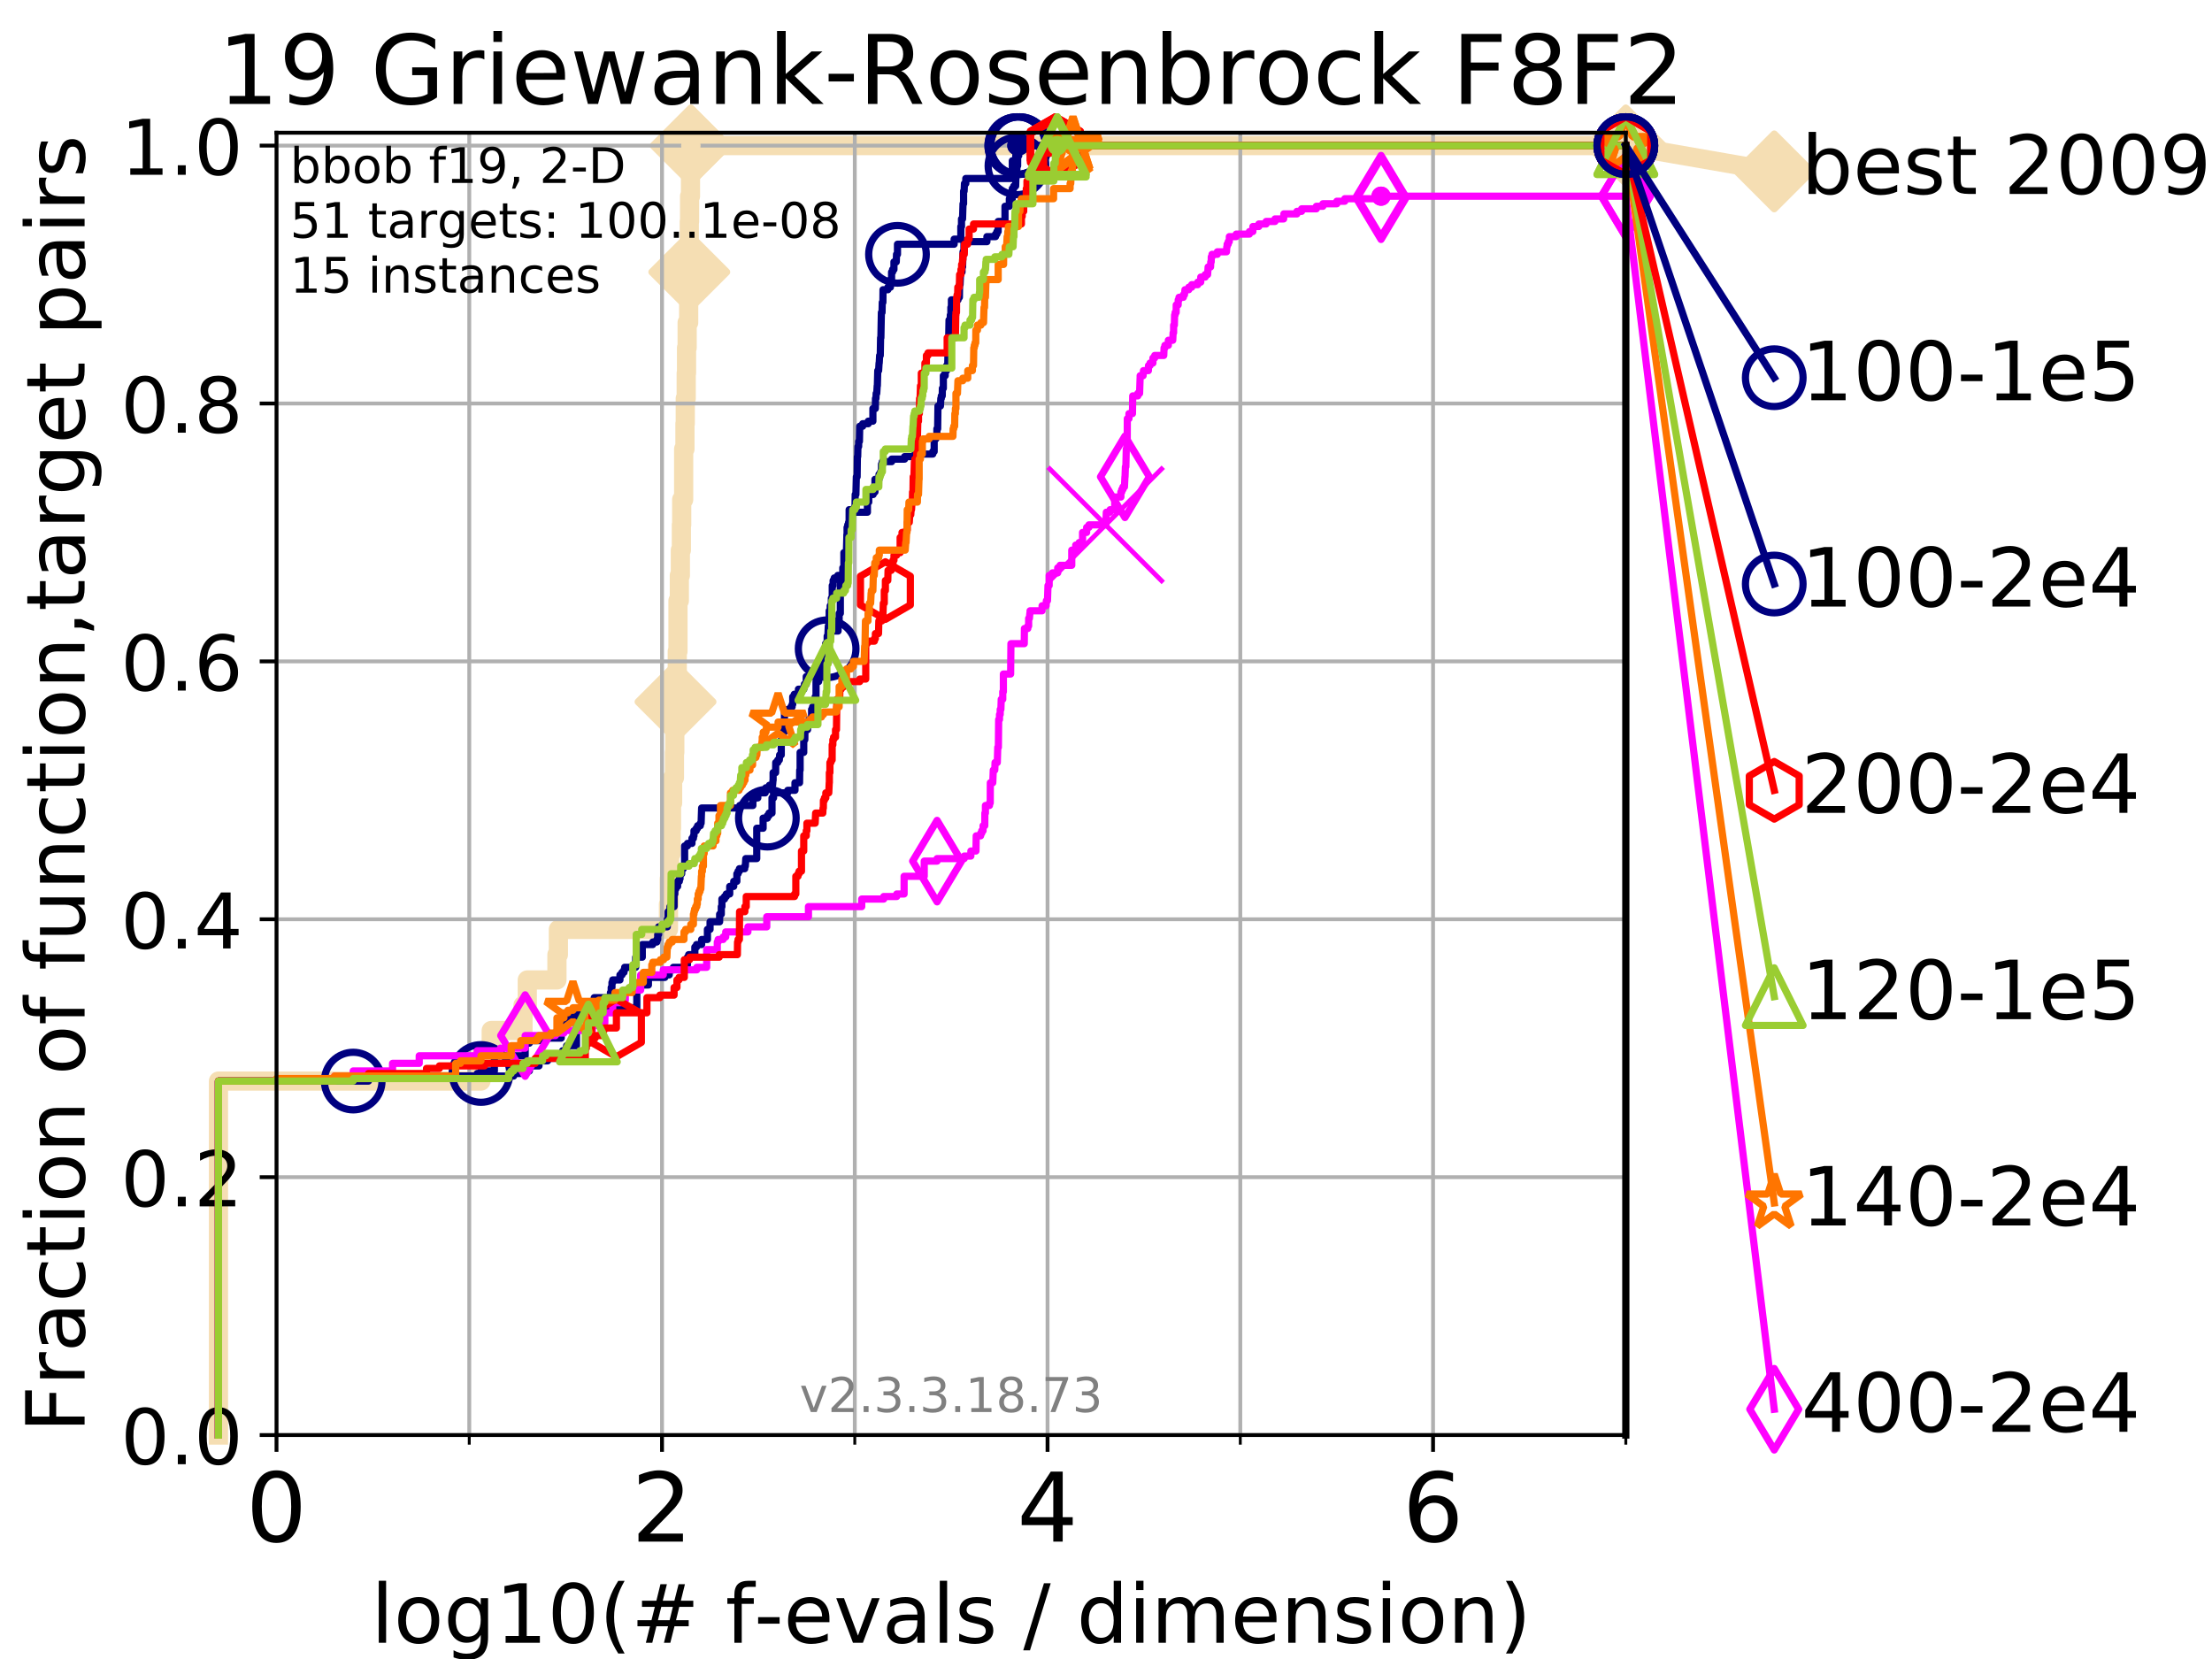<?xml version="1.0" encoding="utf-8" standalone="no"?>
<!DOCTYPE svg PUBLIC "-//W3C//DTD SVG 1.1//EN"
  "http://www.w3.org/Graphics/SVG/1.1/DTD/svg11.dtd">
<!-- Created with matplotlib (https://matplotlib.org/) -->
<svg height="345.6pt" version="1.1" viewBox="0 0 460.8 345.6" width="460.8pt" xmlns="http://www.w3.org/2000/svg" xmlns:xlink="http://www.w3.org/1999/xlink">
 <defs>
  <style type="text/css">
*{stroke-linecap:butt;stroke-linejoin:round;}
  </style>
 </defs>
 <g id="figure_1">
  <g id="patch_1">
   <path d="M 0 345.6 
L 460.8 345.6 
L 460.8 0 
L 0 0 
z
" style="fill:#ffffff;"/>
  </g>
  <g id="axes_1">
   <g id="patch_2">
    <path d="M 57.6 298.944 
L 338.688 298.944 
L 338.688 27.648 
L 57.6 27.648 
z
" style="fill:#ffffff;"/>
   </g>
   <g id="line2d_1">
    <path d="M 45.512 298.944 
L 45.512 225.208 
L 100.193 225.208 
L 100.193 219.941 
L 102.331 219.941 
L 102.331 214.674 
L 108.949 214.674 
L 108.949 209.407 
L 109.843 209.407 
L 109.843 204.141 
L 116.02 204.141 
L 116.02 198.874 
L 116.323 198.874 
L 116.323 193.607 
L 139.253 193.607 
L 139.253 188.34 
L 139.414 188.34 
L 139.414 183.073 
L 139.494 183.073 
L 139.494 177.806 
L 139.809 177.806 
L 139.809 172.539 
L 139.887 172.539 
L 139.887 167.272 
L 140.119 167.272 
L 140.119 162.006 
L 140.499 162.006 
L 140.499 156.739 
L 140.574 156.739 
L 140.574 151.472 
L 140.723 151.472 
L 140.723 146.205 
L 140.944 146.205 
L 140.944 140.938 
L 141.09 140.938 
L 141.09 135.671 
L 141.235 135.671 
L 141.235 125.138 
L 141.521 125.138 
L 141.521 119.871 
L 141.732 119.871 
L 141.732 114.604 
L 141.941 114.604 
L 141.941 109.337 
L 142.01 109.337 
L 142.01 104.07 
L 142.419 104.07 
L 142.419 93.536 
L 142.686 93.536 
L 142.686 88.27 
L 142.753 88.27 
L 142.753 83.003 
L 142.95 83.003 
L 142.95 77.736 
L 143.015 77.736 
L 143.015 72.469 
L 143.144 72.469 
L 143.144 67.202 
L 143.464 67.202 
L 143.464 61.935 
L 143.528 61.935 
L 143.528 56.668 
L 143.591 56.668 
L 143.591 46.135 
L 143.654 46.135 
L 143.654 40.868 
L 143.841 40.868 
L 143.841 35.601 
L 143.903 35.601 
L 143.903 30.334 
L 338.688 30.334 
" style="fill:none;stroke:#f5deb3;stroke-linecap:square;stroke-width:4;"/>
   </g>
   <g id="line2d_2">
    <defs>
     <path d="M -0 7.778 
L 7.778 0 
L 0 -7.778 
L -7.778 -0 
z
" id="med757680ad" style="stroke:#f5deb3;stroke-linejoin:miter;stroke-width:1.5;"/>
    </defs>
    <g>
     <use style="fill:#f5deb3;stroke:#f5deb3;stroke-linejoin:miter;stroke-width:1.5;" x="140.723" xlink:href="#med757680ad" y="146.205"/>
     <use style="fill:#f5deb3;stroke:#f5deb3;stroke-linejoin:miter;stroke-width:1.5;" x="143.591" xlink:href="#med757680ad" y="56.668"/>
     <use style="fill:#f5deb3;stroke:#f5deb3;stroke-linejoin:miter;stroke-width:1.5;" x="143.903" xlink:href="#med757680ad" y="30.334"/>
     <use style="fill:#f5deb3;stroke:#f5deb3;stroke-linejoin:miter;stroke-width:1.5;" x="143.903" xlink:href="#med757680ad" y="30.334"/>
     <use style="fill:#f5deb3;stroke:#f5deb3;stroke-linejoin:miter;stroke-width:1.5;" x="338.688" xlink:href="#med757680ad" y="30.334"/>
    </g>
   </g>
   <g id="line2d_3">
    <path style="fill:none;stroke:#f5deb3;stroke-linecap:square;stroke-width:4;"/>
    <g/>
   </g>
   <g id="line2d_4">
    <path d="M 338.688 30.334 
L 369.608 35.706 
" style="fill:none;stroke:#f5deb3;stroke-linecap:square;stroke-width:4;"/>
    <g>
     <use style="fill:#f5deb3;stroke:#f5deb3;stroke-linejoin:miter;stroke-width:1.5;" x="338.688" xlink:href="#med757680ad" y="30.334"/>
     <use style="fill:#f5deb3;stroke:#f5deb3;stroke-linejoin:miter;stroke-width:1.5;" x="369.608" xlink:href="#med757680ad" y="35.706"/>
    </g>
   </g>
   <g id="matplotlib.axis_1">
    <g id="xtick_1">
     <g id="line2d_5">
      <path clip-path="url(#pa1e87a9c71)" d="M 57.6 298.944 
L 57.6 27.648 
" style="fill:none;stroke:#b0b0b0;stroke-linecap:square;stroke-width:0.8;"/>
     </g>
     <g id="line2d_6">
      <defs>
       <path d="M 0 0 
L 0 3.5 
" id="m432549d61c" style="stroke:#000000;stroke-width:0.8;"/>
      </defs>
      <g>
       <use style="stroke:#000000;stroke-width:0.8;" x="57.6" xlink:href="#m432549d61c" y="298.944"/>
      </g>
     </g>
     <g id="text_1">
      <!-- 0 -->
      <defs>
       <path d="M 31.781 66.406 
Q 24.172 66.406 20.328 58.906 
Q 16.5 51.422 16.5 36.375 
Q 16.5 21.391 20.328 13.891 
Q 24.172 6.391 31.781 6.391 
Q 39.453 6.391 43.281 13.891 
Q 47.125 21.391 47.125 36.375 
Q 47.125 51.422 43.281 58.906 
Q 39.453 66.406 31.781 66.406 
z
M 31.781 74.219 
Q 44.047 74.219 50.516 64.516 
Q 56.984 54.828 56.984 36.375 
Q 56.984 17.969 50.516 8.266 
Q 44.047 -1.422 31.781 -1.422 
Q 19.531 -1.422 13.062 8.266 
Q 6.594 17.969 6.594 36.375 
Q 6.594 54.828 13.062 64.516 
Q 19.531 74.219 31.781 74.219 
z
" id="DejaVuSans-48"/>
      </defs>
      <g transform="translate(51.237 321.141)scale(0.2 -0.2)">
       <use xlink:href="#DejaVuSans-48"/>
      </g>
     </g>
    </g>
    <g id="xtick_2">
     <g id="line2d_7">
      <path clip-path="url(#pa1e87a9c71)" d="M 137.911 298.944 
L 137.911 27.648 
" style="fill:none;stroke:#b0b0b0;stroke-linecap:square;stroke-width:0.8;"/>
     </g>
     <g id="line2d_8">
      <g>
       <use style="stroke:#000000;stroke-width:0.8;" x="137.911" xlink:href="#m432549d61c" y="298.944"/>
      </g>
     </g>
     <g id="text_2">
      <!-- 2 -->
      <defs>
       <path d="M 19.188 8.297 
L 53.609 8.297 
L 53.609 0 
L 7.328 0 
L 7.328 8.297 
Q 12.938 14.109 22.625 23.891 
Q 32.328 33.688 34.812 36.531 
Q 39.547 41.844 41.422 45.531 
Q 43.312 49.219 43.312 52.781 
Q 43.312 58.594 39.234 62.25 
Q 35.156 65.922 28.609 65.922 
Q 23.969 65.922 18.812 64.312 
Q 13.672 62.703 7.812 59.422 
L 7.812 69.391 
Q 13.766 71.781 18.938 73 
Q 24.125 74.219 28.422 74.219 
Q 39.75 74.219 46.484 68.547 
Q 53.219 62.891 53.219 53.422 
Q 53.219 48.922 51.531 44.891 
Q 49.859 40.875 45.406 35.406 
Q 44.188 33.984 37.641 27.219 
Q 31.109 20.453 19.188 8.297 
z
" id="DejaVuSans-50"/>
      </defs>
      <g transform="translate(131.548 321.141)scale(0.2 -0.2)">
       <use xlink:href="#DejaVuSans-50"/>
      </g>
     </g>
    </g>
    <g id="xtick_3">
     <g id="line2d_9">
      <path clip-path="url(#pa1e87a9c71)" d="M 218.222 298.944 
L 218.222 27.648 
" style="fill:none;stroke:#b0b0b0;stroke-linecap:square;stroke-width:0.8;"/>
     </g>
     <g id="line2d_10">
      <g>
       <use style="stroke:#000000;stroke-width:0.8;" x="218.222" xlink:href="#m432549d61c" y="298.944"/>
      </g>
     </g>
     <g id="text_3">
      <!-- 4 -->
      <defs>
       <path d="M 37.797 64.312 
L 12.891 25.391 
L 37.797 25.391 
z
M 35.203 72.906 
L 47.609 72.906 
L 47.609 25.391 
L 58.016 25.391 
L 58.016 17.188 
L 47.609 17.188 
L 47.609 0 
L 37.797 0 
L 37.797 17.188 
L 4.891 17.188 
L 4.891 26.703 
z
" id="DejaVuSans-52"/>
      </defs>
      <g transform="translate(211.859 321.141)scale(0.2 -0.2)">
       <use xlink:href="#DejaVuSans-52"/>
      </g>
     </g>
    </g>
    <g id="xtick_4">
     <g id="line2d_11">
      <path clip-path="url(#pa1e87a9c71)" d="M 298.533 298.944 
L 298.533 27.648 
" style="fill:none;stroke:#b0b0b0;stroke-linecap:square;stroke-width:0.8;"/>
     </g>
     <g id="line2d_12">
      <g>
       <use style="stroke:#000000;stroke-width:0.8;" x="298.533" xlink:href="#m432549d61c" y="298.944"/>
      </g>
     </g>
     <g id="text_4">
      <!-- 6 -->
      <defs>
       <path d="M 33.016 40.375 
Q 26.375 40.375 22.484 35.828 
Q 18.609 31.297 18.609 23.391 
Q 18.609 15.531 22.484 10.953 
Q 26.375 6.391 33.016 6.391 
Q 39.656 6.391 43.531 10.953 
Q 47.406 15.531 47.406 23.391 
Q 47.406 31.297 43.531 35.828 
Q 39.656 40.375 33.016 40.375 
z
M 52.594 71.297 
L 52.594 62.312 
Q 48.875 64.062 45.094 64.984 
Q 41.312 65.922 37.594 65.922 
Q 27.828 65.922 22.672 59.328 
Q 17.531 52.734 16.797 39.406 
Q 19.672 43.656 24.016 45.922 
Q 28.375 48.188 33.594 48.188 
Q 44.578 48.188 50.953 41.516 
Q 57.328 34.859 57.328 23.391 
Q 57.328 12.156 50.688 5.359 
Q 44.047 -1.422 33.016 -1.422 
Q 20.359 -1.422 13.672 8.266 
Q 6.984 17.969 6.984 36.375 
Q 6.984 53.656 15.188 63.938 
Q 23.391 74.219 37.203 74.219 
Q 40.922 74.219 44.703 73.484 
Q 48.484 72.75 52.594 71.297 
z
" id="DejaVuSans-54"/>
      </defs>
      <g transform="translate(292.17 321.141)scale(0.2 -0.2)">
       <use xlink:href="#DejaVuSans-54"/>
      </g>
     </g>
    </g>
    <g id="xtick_5">
     <g id="line2d_13">
      <path clip-path="url(#pa1e87a9c71)" d="M 97.755 298.944 
L 97.755 27.648 
" style="fill:none;stroke:#b0b0b0;stroke-linecap:square;stroke-width:0.8;"/>
     </g>
     <g id="line2d_14">
      <defs>
       <path d="M 0 0 
L 0 2 
" id="mebefb9c462" style="stroke:#000000;stroke-width:0.6;"/>
      </defs>
      <g>
       <use style="stroke:#000000;stroke-width:0.6;" x="97.755" xlink:href="#mebefb9c462" y="298.944"/>
      </g>
     </g>
    </g>
    <g id="xtick_6">
     <g id="line2d_15">
      <path clip-path="url(#pa1e87a9c71)" d="M 178.066 298.944 
L 178.066 27.648 
" style="fill:none;stroke:#b0b0b0;stroke-linecap:square;stroke-width:0.8;"/>
     </g>
     <g id="line2d_16">
      <g>
       <use style="stroke:#000000;stroke-width:0.6;" x="178.066" xlink:href="#mebefb9c462" y="298.944"/>
      </g>
     </g>
    </g>
    <g id="xtick_7">
     <g id="line2d_17">
      <path clip-path="url(#pa1e87a9c71)" d="M 258.377 298.944 
L 258.377 27.648 
" style="fill:none;stroke:#b0b0b0;stroke-linecap:square;stroke-width:0.8;"/>
     </g>
     <g id="line2d_18">
      <g>
       <use style="stroke:#000000;stroke-width:0.6;" x="258.377" xlink:href="#mebefb9c462" y="298.944"/>
      </g>
     </g>
    </g>
    <g id="xtick_8">
     <g id="line2d_19">
      <path clip-path="url(#pa1e87a9c71)" d="M 338.688 298.944 
L 338.688 27.648 
" style="fill:none;stroke:#b0b0b0;stroke-linecap:square;stroke-width:0.8;"/>
     </g>
     <g id="line2d_20">
      <g>
       <use style="stroke:#000000;stroke-width:0.6;" x="338.688" xlink:href="#mebefb9c462" y="298.944"/>
      </g>
     </g>
    </g>
    <g id="text_5">
     <!-- log10(# f-evals / dimension) -->
     <defs>
      <path d="M 9.422 75.984 
L 18.406 75.984 
L 18.406 0 
L 9.422 0 
z
" id="DejaVuSans-108"/>
      <path d="M 30.609 48.391 
Q 23.391 48.391 19.188 42.75 
Q 14.984 37.109 14.984 27.297 
Q 14.984 17.484 19.156 11.844 
Q 23.344 6.203 30.609 6.203 
Q 37.797 6.203 41.984 11.859 
Q 46.188 17.531 46.188 27.297 
Q 46.188 37.016 41.984 42.703 
Q 37.797 48.391 30.609 48.391 
z
M 30.609 56 
Q 42.328 56 49.016 48.375 
Q 55.719 40.766 55.719 27.297 
Q 55.719 13.875 49.016 6.219 
Q 42.328 -1.422 30.609 -1.422 
Q 18.844 -1.422 12.172 6.219 
Q 5.516 13.875 5.516 27.297 
Q 5.516 40.766 12.172 48.375 
Q 18.844 56 30.609 56 
z
" id="DejaVuSans-111"/>
      <path d="M 45.406 27.984 
Q 45.406 37.75 41.375 43.109 
Q 37.359 48.484 30.078 48.484 
Q 22.859 48.484 18.828 43.109 
Q 14.797 37.75 14.797 27.984 
Q 14.797 18.266 18.828 12.891 
Q 22.859 7.516 30.078 7.516 
Q 37.359 7.516 41.375 12.891 
Q 45.406 18.266 45.406 27.984 
z
M 54.391 6.781 
Q 54.391 -7.172 48.188 -13.984 
Q 42 -20.797 29.203 -20.797 
Q 24.469 -20.797 20.266 -20.094 
Q 16.062 -19.391 12.109 -17.922 
L 12.109 -9.188 
Q 16.062 -11.328 19.922 -12.344 
Q 23.781 -13.375 27.781 -13.375 
Q 36.625 -13.375 41.016 -8.766 
Q 45.406 -4.156 45.406 5.172 
L 45.406 9.625 
Q 42.625 4.781 38.281 2.391 
Q 33.938 0 27.875 0 
Q 17.828 0 11.672 7.656 
Q 5.516 15.328 5.516 27.984 
Q 5.516 40.672 11.672 48.328 
Q 17.828 56 27.875 56 
Q 33.938 56 38.281 53.609 
Q 42.625 51.219 45.406 46.391 
L 45.406 54.688 
L 54.391 54.688 
z
" id="DejaVuSans-103"/>
      <path d="M 12.406 8.297 
L 28.516 8.297 
L 28.516 63.922 
L 10.984 60.406 
L 10.984 69.391 
L 28.422 72.906 
L 38.281 72.906 
L 38.281 8.297 
L 54.391 8.297 
L 54.391 0 
L 12.406 0 
z
" id="DejaVuSans-49"/>
      <path d="M 31 75.875 
Q 24.469 64.656 21.281 53.656 
Q 18.109 42.672 18.109 31.391 
Q 18.109 20.125 21.312 9.062 
Q 24.516 -2 31 -13.188 
L 23.188 -13.188 
Q 15.875 -1.703 12.234 9.375 
Q 8.594 20.453 8.594 31.391 
Q 8.594 42.281 12.203 53.312 
Q 15.828 64.359 23.188 75.875 
z
" id="DejaVuSans-40"/>
      <path d="M 51.125 44 
L 36.922 44 
L 32.812 27.688 
L 47.125 27.688 
z
M 43.797 71.781 
L 38.719 51.516 
L 52.984 51.516 
L 58.109 71.781 
L 65.922 71.781 
L 60.891 51.516 
L 76.125 51.516 
L 76.125 44 
L 58.984 44 
L 54.984 27.688 
L 70.516 27.688 
L 70.516 20.219 
L 53.078 20.219 
L 48 0 
L 40.188 0 
L 45.219 20.219 
L 30.906 20.219 
L 25.875 0 
L 18.016 0 
L 23.094 20.219 
L 7.719 20.219 
L 7.719 27.688 
L 24.906 27.688 
L 29 44 
L 13.281 44 
L 13.281 51.516 
L 30.906 51.516 
L 35.891 71.781 
z
" id="DejaVuSans-35"/>
      <path id="DejaVuSans-32"/>
      <path d="M 37.109 75.984 
L 37.109 68.5 
L 28.516 68.5 
Q 23.688 68.5 21.797 66.547 
Q 19.922 64.594 19.922 59.516 
L 19.922 54.688 
L 34.719 54.688 
L 34.719 47.703 
L 19.922 47.703 
L 19.922 0 
L 10.891 0 
L 10.891 47.703 
L 2.297 47.703 
L 2.297 54.688 
L 10.891 54.688 
L 10.891 58.5 
Q 10.891 67.625 15.141 71.797 
Q 19.391 75.984 28.609 75.984 
z
" id="DejaVuSans-102"/>
      <path d="M 4.891 31.391 
L 31.203 31.391 
L 31.203 23.391 
L 4.891 23.391 
z
" id="DejaVuSans-45"/>
      <path d="M 56.203 29.594 
L 56.203 25.203 
L 14.891 25.203 
Q 15.484 15.922 20.484 11.062 
Q 25.484 6.203 34.422 6.203 
Q 39.594 6.203 44.453 7.469 
Q 49.312 8.734 54.109 11.281 
L 54.109 2.781 
Q 49.266 0.734 44.188 -0.344 
Q 39.109 -1.422 33.891 -1.422 
Q 20.797 -1.422 13.156 6.188 
Q 5.516 13.812 5.516 26.812 
Q 5.516 40.234 12.766 48.109 
Q 20.016 56 32.328 56 
Q 43.359 56 49.781 48.891 
Q 56.203 41.797 56.203 29.594 
z
M 47.219 32.234 
Q 47.125 39.594 43.094 43.984 
Q 39.062 48.391 32.422 48.391 
Q 24.906 48.391 20.391 44.141 
Q 15.875 39.891 15.188 32.172 
z
" id="DejaVuSans-101"/>
      <path d="M 2.984 54.688 
L 12.5 54.688 
L 29.594 8.797 
L 46.688 54.688 
L 56.203 54.688 
L 35.688 0 
L 23.484 0 
z
" id="DejaVuSans-118"/>
      <path d="M 34.281 27.484 
Q 23.391 27.484 19.188 25 
Q 14.984 22.516 14.984 16.5 
Q 14.984 11.719 18.141 8.906 
Q 21.297 6.109 26.703 6.109 
Q 34.188 6.109 38.703 11.406 
Q 43.219 16.703 43.219 25.484 
L 43.219 27.484 
z
M 52.203 31.203 
L 52.203 0 
L 43.219 0 
L 43.219 8.297 
Q 40.141 3.328 35.547 0.953 
Q 30.953 -1.422 24.312 -1.422 
Q 15.922 -1.422 10.953 3.297 
Q 6 8.016 6 15.922 
Q 6 25.141 12.172 29.828 
Q 18.359 34.516 30.609 34.516 
L 43.219 34.516 
L 43.219 35.406 
Q 43.219 41.609 39.141 45 
Q 35.062 48.391 27.688 48.391 
Q 23 48.391 18.547 47.266 
Q 14.109 46.141 10.016 43.891 
L 10.016 52.203 
Q 14.938 54.109 19.578 55.047 
Q 24.219 56 28.609 56 
Q 40.484 56 46.344 49.844 
Q 52.203 43.703 52.203 31.203 
z
" id="DejaVuSans-97"/>
      <path d="M 44.281 53.078 
L 44.281 44.578 
Q 40.484 46.531 36.375 47.5 
Q 32.281 48.484 27.875 48.484 
Q 21.188 48.484 17.844 46.438 
Q 14.5 44.391 14.5 40.281 
Q 14.5 37.156 16.891 35.375 
Q 19.281 33.594 26.516 31.984 
L 29.594 31.297 
Q 39.156 29.25 43.188 25.516 
Q 47.219 21.781 47.219 15.094 
Q 47.219 7.469 41.188 3.016 
Q 35.156 -1.422 24.609 -1.422 
Q 20.219 -1.422 15.453 -0.562 
Q 10.688 0.297 5.422 2 
L 5.422 11.281 
Q 10.406 8.688 15.234 7.391 
Q 20.062 6.109 24.812 6.109 
Q 31.156 6.109 34.562 8.281 
Q 37.984 10.453 37.984 14.406 
Q 37.984 18.062 35.516 20.016 
Q 33.062 21.969 24.703 23.781 
L 21.578 24.516 
Q 13.234 26.266 9.516 29.906 
Q 5.812 33.547 5.812 39.891 
Q 5.812 47.609 11.281 51.797 
Q 16.75 56 26.812 56 
Q 31.781 56 36.172 55.266 
Q 40.578 54.547 44.281 53.078 
z
" id="DejaVuSans-115"/>
      <path d="M 25.391 72.906 
L 33.688 72.906 
L 8.297 -9.281 
L 0 -9.281 
z
" id="DejaVuSans-47"/>
      <path d="M 45.406 46.391 
L 45.406 75.984 
L 54.391 75.984 
L 54.391 0 
L 45.406 0 
L 45.406 8.203 
Q 42.578 3.328 38.25 0.953 
Q 33.938 -1.422 27.875 -1.422 
Q 17.969 -1.422 11.734 6.484 
Q 5.516 14.406 5.516 27.297 
Q 5.516 40.188 11.734 48.094 
Q 17.969 56 27.875 56 
Q 33.938 56 38.25 53.625 
Q 42.578 51.266 45.406 46.391 
z
M 14.797 27.297 
Q 14.797 17.391 18.875 11.75 
Q 22.953 6.109 30.078 6.109 
Q 37.203 6.109 41.297 11.75 
Q 45.406 17.391 45.406 27.297 
Q 45.406 37.203 41.297 42.844 
Q 37.203 48.484 30.078 48.484 
Q 22.953 48.484 18.875 42.844 
Q 14.797 37.203 14.797 27.297 
z
" id="DejaVuSans-100"/>
      <path d="M 9.422 54.688 
L 18.406 54.688 
L 18.406 0 
L 9.422 0 
z
M 9.422 75.984 
L 18.406 75.984 
L 18.406 64.594 
L 9.422 64.594 
z
" id="DejaVuSans-105"/>
      <path d="M 52 44.188 
Q 55.375 50.25 60.062 53.125 
Q 64.75 56 71.094 56 
Q 79.641 56 84.281 50.016 
Q 88.922 44.047 88.922 33.016 
L 88.922 0 
L 79.891 0 
L 79.891 32.719 
Q 79.891 40.578 77.094 44.375 
Q 74.312 48.188 68.609 48.188 
Q 61.625 48.188 57.562 43.547 
Q 53.516 38.922 53.516 30.906 
L 53.516 0 
L 44.484 0 
L 44.484 32.719 
Q 44.484 40.625 41.703 44.406 
Q 38.922 48.188 33.109 48.188 
Q 26.219 48.188 22.156 43.531 
Q 18.109 38.875 18.109 30.906 
L 18.109 0 
L 9.078 0 
L 9.078 54.688 
L 18.109 54.688 
L 18.109 46.188 
Q 21.188 51.219 25.484 53.609 
Q 29.781 56 35.688 56 
Q 41.656 56 45.828 52.969 
Q 50 49.953 52 44.188 
z
" id="DejaVuSans-109"/>
      <path d="M 54.891 33.016 
L 54.891 0 
L 45.906 0 
L 45.906 32.719 
Q 45.906 40.484 42.875 44.328 
Q 39.844 48.188 33.797 48.188 
Q 26.516 48.188 22.312 43.547 
Q 18.109 38.922 18.109 30.906 
L 18.109 0 
L 9.078 0 
L 9.078 54.688 
L 18.109 54.688 
L 18.109 46.188 
Q 21.344 51.125 25.703 53.562 
Q 30.078 56 35.797 56 
Q 45.219 56 50.047 50.172 
Q 54.891 44.344 54.891 33.016 
z
" id="DejaVuSans-110"/>
      <path d="M 8.016 75.875 
L 15.828 75.875 
Q 23.141 64.359 26.781 53.312 
Q 30.422 42.281 30.422 31.391 
Q 30.422 20.453 26.781 9.375 
Q 23.141 -1.703 15.828 -13.188 
L 8.016 -13.188 
Q 14.5 -2 17.703 9.062 
Q 20.906 20.125 20.906 31.391 
Q 20.906 42.672 17.703 53.656 
Q 14.5 64.656 8.016 75.875 
z
" id="DejaVuSans-41"/>
     </defs>
     <g transform="translate(77.303 342.218)scale(0.17 -0.17)">
      <use xlink:href="#DejaVuSans-108"/>
      <use x="27.783" xlink:href="#DejaVuSans-111"/>
      <use x="88.965" xlink:href="#DejaVuSans-103"/>
      <use x="152.441" xlink:href="#DejaVuSans-49"/>
      <use x="216.064" xlink:href="#DejaVuSans-48"/>
      <use x="279.688" xlink:href="#DejaVuSans-40"/>
      <use x="318.701" xlink:href="#DejaVuSans-35"/>
      <use x="402.49" xlink:href="#DejaVuSans-32"/>
      <use x="434.277" xlink:href="#DejaVuSans-102"/>
      <use x="469.404" xlink:href="#DejaVuSans-45"/>
      <use x="505.488" xlink:href="#DejaVuSans-101"/>
      <use x="567.012" xlink:href="#DejaVuSans-118"/>
      <use x="626.191" xlink:href="#DejaVuSans-97"/>
      <use x="687.471" xlink:href="#DejaVuSans-108"/>
      <use x="715.254" xlink:href="#DejaVuSans-115"/>
      <use x="767.354" xlink:href="#DejaVuSans-32"/>
      <use x="799.141" xlink:href="#DejaVuSans-47"/>
      <use x="832.832" xlink:href="#DejaVuSans-32"/>
      <use x="864.619" xlink:href="#DejaVuSans-100"/>
      <use x="928.096" xlink:href="#DejaVuSans-105"/>
      <use x="955.879" xlink:href="#DejaVuSans-109"/>
      <use x="1053.291" xlink:href="#DejaVuSans-101"/>
      <use x="1114.814" xlink:href="#DejaVuSans-110"/>
      <use x="1178.193" xlink:href="#DejaVuSans-115"/>
      <use x="1230.293" xlink:href="#DejaVuSans-105"/>
      <use x="1258.076" xlink:href="#DejaVuSans-111"/>
      <use x="1319.258" xlink:href="#DejaVuSans-110"/>
      <use x="1382.637" xlink:href="#DejaVuSans-41"/>
     </g>
    </g>
   </g>
   <g id="matplotlib.axis_2">
    <g id="ytick_1">
     <g id="line2d_21">
      <path clip-path="url(#pa1e87a9c71)" d="M 57.6 298.944 
L 338.688 298.944 
" style="fill:none;stroke:#b0b0b0;stroke-linecap:square;stroke-width:0.8;"/>
     </g>
     <g id="line2d_22">
      <defs>
       <path d="M 0 0 
L -3.5 0 
" id="mbc800931a8" style="stroke:#000000;stroke-width:0.8;"/>
      </defs>
      <g>
       <use style="stroke:#000000;stroke-width:0.8;" x="57.6" xlink:href="#mbc800931a8" y="298.944"/>
      </g>
     </g>
     <g id="text_6">
      <!-- 0.0 -->
      <defs>
       <path d="M 10.688 12.406 
L 21 12.406 
L 21 0 
L 10.688 0 
z
" id="DejaVuSans-46"/>
      </defs>
      <g transform="translate(25.155 305.023)scale(0.16 -0.16)">
       <use xlink:href="#DejaVuSans-48"/>
       <use x="63.623" xlink:href="#DejaVuSans-46"/>
       <use x="95.41" xlink:href="#DejaVuSans-48"/>
      </g>
     </g>
    </g>
    <g id="ytick_2">
     <g id="line2d_23">
      <path clip-path="url(#pa1e87a9c71)" d="M 57.6 245.222 
L 338.688 245.222 
" style="fill:none;stroke:#b0b0b0;stroke-linecap:square;stroke-width:0.8;"/>
     </g>
     <g id="line2d_24">
      <g>
       <use style="stroke:#000000;stroke-width:0.8;" x="57.6" xlink:href="#mbc800931a8" y="245.222"/>
      </g>
     </g>
     <g id="text_7">
      <!-- 0.2 -->
      <g transform="translate(25.155 251.301)scale(0.16 -0.16)">
       <use xlink:href="#DejaVuSans-48"/>
       <use x="63.623" xlink:href="#DejaVuSans-46"/>
       <use x="95.41" xlink:href="#DejaVuSans-50"/>
      </g>
     </g>
    </g>
    <g id="ytick_3">
     <g id="line2d_25">
      <path clip-path="url(#pa1e87a9c71)" d="M 57.6 191.5 
L 338.688 191.5 
" style="fill:none;stroke:#b0b0b0;stroke-linecap:square;stroke-width:0.8;"/>
     </g>
     <g id="line2d_26">
      <g>
       <use style="stroke:#000000;stroke-width:0.8;" x="57.6" xlink:href="#mbc800931a8" y="191.5"/>
      </g>
     </g>
     <g id="text_8">
      <!-- 0.4 -->
      <g transform="translate(25.155 197.579)scale(0.16 -0.16)">
       <use xlink:href="#DejaVuSans-48"/>
       <use x="63.623" xlink:href="#DejaVuSans-46"/>
       <use x="95.41" xlink:href="#DejaVuSans-52"/>
      </g>
     </g>
    </g>
    <g id="ytick_4">
     <g id="line2d_27">
      <path clip-path="url(#pa1e87a9c71)" d="M 57.6 137.778 
L 338.688 137.778 
" style="fill:none;stroke:#b0b0b0;stroke-linecap:square;stroke-width:0.8;"/>
     </g>
     <g id="line2d_28">
      <g>
       <use style="stroke:#000000;stroke-width:0.8;" x="57.6" xlink:href="#mbc800931a8" y="137.778"/>
      </g>
     </g>
     <g id="text_9">
      <!-- 0.6 -->
      <g transform="translate(25.155 143.857)scale(0.16 -0.16)">
       <use xlink:href="#DejaVuSans-48"/>
       <use x="63.623" xlink:href="#DejaVuSans-46"/>
       <use x="95.41" xlink:href="#DejaVuSans-54"/>
      </g>
     </g>
    </g>
    <g id="ytick_5">
     <g id="line2d_29">
      <path clip-path="url(#pa1e87a9c71)" d="M 57.6 84.056 
L 338.688 84.056 
" style="fill:none;stroke:#b0b0b0;stroke-linecap:square;stroke-width:0.8;"/>
     </g>
     <g id="line2d_30">
      <g>
       <use style="stroke:#000000;stroke-width:0.8;" x="57.6" xlink:href="#mbc800931a8" y="84.056"/>
      </g>
     </g>
     <g id="text_10">
      <!-- 0.8 -->
      <defs>
       <path d="M 31.781 34.625 
Q 24.75 34.625 20.719 30.859 
Q 16.703 27.094 16.703 20.516 
Q 16.703 13.922 20.719 10.156 
Q 24.75 6.391 31.781 6.391 
Q 38.812 6.391 42.859 10.172 
Q 46.922 13.969 46.922 20.516 
Q 46.922 27.094 42.891 30.859 
Q 38.875 34.625 31.781 34.625 
z
M 21.922 38.812 
Q 15.578 40.375 12.031 44.719 
Q 8.5 49.078 8.5 55.328 
Q 8.5 64.062 14.719 69.141 
Q 20.953 74.219 31.781 74.219 
Q 42.672 74.219 48.875 69.141 
Q 55.078 64.062 55.078 55.328 
Q 55.078 49.078 51.531 44.719 
Q 48 40.375 41.703 38.812 
Q 48.828 37.156 52.797 32.312 
Q 56.781 27.484 56.781 20.516 
Q 56.781 9.906 50.312 4.234 
Q 43.844 -1.422 31.781 -1.422 
Q 19.734 -1.422 13.25 4.234 
Q 6.781 9.906 6.781 20.516 
Q 6.781 27.484 10.781 32.312 
Q 14.797 37.156 21.922 38.812 
z
M 18.312 54.391 
Q 18.312 48.734 21.844 45.562 
Q 25.391 42.391 31.781 42.391 
Q 38.141 42.391 41.719 45.562 
Q 45.312 48.734 45.312 54.391 
Q 45.312 60.062 41.719 63.234 
Q 38.141 66.406 31.781 66.406 
Q 25.391 66.406 21.844 63.234 
Q 18.312 60.062 18.312 54.391 
z
" id="DejaVuSans-56"/>
      </defs>
      <g transform="translate(25.155 90.135)scale(0.16 -0.16)">
       <use xlink:href="#DejaVuSans-48"/>
       <use x="63.623" xlink:href="#DejaVuSans-46"/>
       <use x="95.41" xlink:href="#DejaVuSans-56"/>
      </g>
     </g>
    </g>
    <g id="ytick_6">
     <g id="line2d_31">
      <path clip-path="url(#pa1e87a9c71)" d="M 57.6 30.334 
L 338.688 30.334 
" style="fill:none;stroke:#b0b0b0;stroke-linecap:square;stroke-width:0.8;"/>
     </g>
     <g id="line2d_32">
      <g>
       <use style="stroke:#000000;stroke-width:0.8;" x="57.6" xlink:href="#mbc800931a8" y="30.334"/>
      </g>
     </g>
     <g id="text_11">
      <!-- 1.0 -->
      <g transform="translate(25.155 36.413)scale(0.16 -0.16)">
       <use xlink:href="#DejaVuSans-49"/>
       <use x="63.623" xlink:href="#DejaVuSans-46"/>
       <use x="95.41" xlink:href="#DejaVuSans-48"/>
      </g>
     </g>
    </g>
    <g id="text_12">
     <!-- Fraction of function,target pairs -->
     <defs>
      <path d="M 9.812 72.906 
L 51.703 72.906 
L 51.703 64.594 
L 19.672 64.594 
L 19.672 43.109 
L 48.578 43.109 
L 48.578 34.812 
L 19.672 34.812 
L 19.672 0 
L 9.812 0 
z
" id="DejaVuSans-70"/>
      <path d="M 41.109 46.297 
Q 39.594 47.172 37.812 47.578 
Q 36.031 48 33.891 48 
Q 26.266 48 22.188 43.047 
Q 18.109 38.094 18.109 28.812 
L 18.109 0 
L 9.078 0 
L 9.078 54.688 
L 18.109 54.688 
L 18.109 46.188 
Q 20.953 51.172 25.484 53.578 
Q 30.031 56 36.531 56 
Q 37.453 56 38.578 55.875 
Q 39.703 55.766 41.062 55.516 
z
" id="DejaVuSans-114"/>
      <path d="M 48.781 52.594 
L 48.781 44.188 
Q 44.969 46.297 41.141 47.344 
Q 37.312 48.391 33.406 48.391 
Q 24.656 48.391 19.812 42.844 
Q 14.984 37.312 14.984 27.297 
Q 14.984 17.281 19.812 11.734 
Q 24.656 6.203 33.406 6.203 
Q 37.312 6.203 41.141 7.25 
Q 44.969 8.297 48.781 10.406 
L 48.781 2.094 
Q 45.016 0.344 40.984 -0.531 
Q 36.969 -1.422 32.422 -1.422 
Q 20.062 -1.422 12.781 6.344 
Q 5.516 14.109 5.516 27.297 
Q 5.516 40.672 12.859 48.328 
Q 20.219 56 33.016 56 
Q 37.156 56 41.109 55.141 
Q 45.062 54.297 48.781 52.594 
z
" id="DejaVuSans-99"/>
      <path d="M 18.312 70.219 
L 18.312 54.688 
L 36.812 54.688 
L 36.812 47.703 
L 18.312 47.703 
L 18.312 18.016 
Q 18.312 11.328 20.141 9.422 
Q 21.969 7.516 27.594 7.516 
L 36.812 7.516 
L 36.812 0 
L 27.594 0 
Q 17.188 0 13.234 3.875 
Q 9.281 7.766 9.281 18.016 
L 9.281 47.703 
L 2.688 47.703 
L 2.688 54.688 
L 9.281 54.688 
L 9.281 70.219 
z
" id="DejaVuSans-116"/>
      <path d="M 8.5 21.578 
L 8.5 54.688 
L 17.484 54.688 
L 17.484 21.922 
Q 17.484 14.156 20.5 10.266 
Q 23.531 6.391 29.594 6.391 
Q 36.859 6.391 41.078 11.031 
Q 45.312 15.672 45.312 23.688 
L 45.312 54.688 
L 54.297 54.688 
L 54.297 0 
L 45.312 0 
L 45.312 8.406 
Q 42.047 3.422 37.719 1 
Q 33.406 -1.422 27.688 -1.422 
Q 18.266 -1.422 13.375 4.438 
Q 8.5 10.297 8.5 21.578 
z
M 31.109 56 
z
" id="DejaVuSans-117"/>
      <path d="M 11.719 12.406 
L 22.016 12.406 
L 22.016 4 
L 14.016 -11.625 
L 7.719 -11.625 
L 11.719 4 
z
" id="DejaVuSans-44"/>
      <path d="M 18.109 8.203 
L 18.109 -20.797 
L 9.078 -20.797 
L 9.078 54.688 
L 18.109 54.688 
L 18.109 46.391 
Q 20.953 51.266 25.266 53.625 
Q 29.594 56 35.594 56 
Q 45.562 56 51.781 48.094 
Q 58.016 40.188 58.016 27.297 
Q 58.016 14.406 51.781 6.484 
Q 45.562 -1.422 35.594 -1.422 
Q 29.594 -1.422 25.266 0.953 
Q 20.953 3.328 18.109 8.203 
z
M 48.688 27.297 
Q 48.688 37.203 44.609 42.844 
Q 40.531 48.484 33.406 48.484 
Q 26.266 48.484 22.188 42.844 
Q 18.109 37.203 18.109 27.297 
Q 18.109 17.391 22.188 11.75 
Q 26.266 6.109 33.406 6.109 
Q 40.531 6.109 44.609 11.75 
Q 48.688 17.391 48.688 27.297 
z
" id="DejaVuSans-112"/>
     </defs>
     <g transform="translate(17.62 298.435)rotate(-90)scale(0.17 -0.17)">
      <use xlink:href="#DejaVuSans-70"/>
      <use x="57.41" xlink:href="#DejaVuSans-114"/>
      <use x="98.523" xlink:href="#DejaVuSans-97"/>
      <use x="159.803" xlink:href="#DejaVuSans-99"/>
      <use x="214.783" xlink:href="#DejaVuSans-116"/>
      <use x="253.992" xlink:href="#DejaVuSans-105"/>
      <use x="281.775" xlink:href="#DejaVuSans-111"/>
      <use x="342.957" xlink:href="#DejaVuSans-110"/>
      <use x="406.336" xlink:href="#DejaVuSans-32"/>
      <use x="438.123" xlink:href="#DejaVuSans-111"/>
      <use x="499.305" xlink:href="#DejaVuSans-102"/>
      <use x="534.51" xlink:href="#DejaVuSans-32"/>
      <use x="566.297" xlink:href="#DejaVuSans-102"/>
      <use x="601.502" xlink:href="#DejaVuSans-117"/>
      <use x="664.881" xlink:href="#DejaVuSans-110"/>
      <use x="728.26" xlink:href="#DejaVuSans-99"/>
      <use x="783.24" xlink:href="#DejaVuSans-116"/>
      <use x="822.449" xlink:href="#DejaVuSans-105"/>
      <use x="850.232" xlink:href="#DejaVuSans-111"/>
      <use x="911.414" xlink:href="#DejaVuSans-110"/>
      <use x="974.793" xlink:href="#DejaVuSans-44"/>
      <use x="1006.58" xlink:href="#DejaVuSans-116"/>
      <use x="1045.789" xlink:href="#DejaVuSans-97"/>
      <use x="1107.068" xlink:href="#DejaVuSans-114"/>
      <use x="1148.166" xlink:href="#DejaVuSans-103"/>
      <use x="1211.643" xlink:href="#DejaVuSans-101"/>
      <use x="1273.166" xlink:href="#DejaVuSans-116"/>
      <use x="1312.375" xlink:href="#DejaVuSans-32"/>
      <use x="1344.162" xlink:href="#DejaVuSans-112"/>
      <use x="1407.639" xlink:href="#DejaVuSans-97"/>
      <use x="1468.918" xlink:href="#DejaVuSans-105"/>
      <use x="1496.701" xlink:href="#DejaVuSans-114"/>
      <use x="1537.814" xlink:href="#DejaVuSans-115"/>
     </g>
    </g>
   </g>
   <g id="line2d_33">
    <defs>
     <path d="M 0 1.5 
C 0.398 1.5 0.779 1.342 1.061 1.061 
C 1.342 0.779 1.5 0.398 1.5 0 
C 1.5 -0.398 1.342 -0.779 1.061 -1.061 
C 0.779 -1.342 0.398 -1.5 0 -1.5 
C -0.398 -1.5 -0.779 -1.342 -1.061 -1.061 
C -1.342 -0.779 -1.5 -0.398 -1.5 0 
C -1.5 0.398 -1.342 0.779 -1.061 1.061 
C -0.779 1.342 -0.398 1.5 0 1.5 
z
" id="mb9e92afa9f" style="stroke:#f5deb3;"/>
    </defs>
    <g>
     <use style="fill:#f5deb3;stroke:#f5deb3;" x="143.903" xlink:href="#mb9e92afa9f" y="30.334"/>
     <use style="fill:#f5deb3;stroke:#f5deb3;" x="143.903" xlink:href="#mb9e92afa9f" y="30.334"/>
    </g>
   </g>
   <g id="line2d_34">
    <defs>
     <path d="M 0 1.5 
C 0.398 1.5 0.779 1.342 1.061 1.061 
C 1.342 0.779 1.5 0.398 1.5 0 
C 1.5 -0.398 1.342 -0.779 1.061 -1.061 
C 0.779 -1.342 0.398 -1.5 0 -1.5 
C -0.398 -1.5 -0.779 -1.342 -1.061 -1.061 
C -1.342 -0.779 -1.5 -0.398 -1.5 0 
C -1.5 0.398 -1.342 0.779 -1.061 1.061 
C -0.779 1.342 -0.398 1.5 0 1.5 
z
" id="m7c5c916be1" style="stroke:#000080;"/>
    </defs>
    <g>
     <use style="fill:#000080;stroke:#000080;" x="212.376" xlink:href="#m7c5c916be1" y="30.334"/>
     <use style="fill:#000080;stroke:#000080;" x="212.376" xlink:href="#m7c5c916be1" y="30.334"/>
    </g>
   </g>
   <g id="line2d_35">
    <path d="M 45.512 298.944 
L 45.512 225.208 
L 76.759 225.208 
L 76.759 224.155 
L 99.418 224.155 
L 99.418 223.628 
L 100.193 223.628 
L 100.193 223.101 
L 102.989 223.101 
L 102.989 219.941 
L 109.402 219.941 
L 109.402 217.308 
L 110.274 217.308 
L 110.274 216.781 
L 113.735 216.781 
L 113.735 216.254 
L 116.914 216.254 
L 116.914 213.621 
L 117.765 213.621 
L 117.765 212.041 
L 118.31 212.041 
L 118.31 211.514 
L 120.806 211.514 
L 120.806 210.987 
L 121.49 210.987 
L 121.49 209.934 
L 122.573 209.934 
L 122.573 208.881 
L 123.791 208.881 
L 123.791 207.827 
L 127.165 207.827 
L 127.165 206.774 
L 127.326 206.774 
L 127.326 205.721 
L 127.485 205.721 
L 127.485 204.667 
L 127.643 204.667 
L 127.643 204.141 
L 129.147 204.141 
L 129.147 203.087 
L 129.574 203.087 
L 129.574 202.56 
L 129.991 202.56 
L 129.991 202.034 
L 130.128 202.034 
L 130.128 201.507 
L 132.423 201.507 
L 132.423 199.4 
L 133.8 199.4 
L 133.8 196.767 
L 135.976 196.767 
L 135.976 196.24 
L 136.832 196.24 
L 136.832 195.714 
L 137.016 195.714 
L 137.016 194.66 
L 137.199 194.66 
L 137.199 193.08 
L 139.009 193.08 
L 139.009 191.5 
L 139.172 191.5 
L 139.172 189.92 
L 139.573 189.92 
L 139.573 188.867 
L 140.424 188.867 
L 140.424 186.233 
L 140.574 186.233 
L 140.574 185.18 
L 140.797 185.18 
L 140.797 184.653 
L 141.163 184.653 
L 141.163 183.6 
L 141.521 183.6 
L 141.521 183.073 
L 141.662 183.073 
L 141.662 182.02 
L 142.01 182.02 
L 142.01 180.966 
L 142.352 180.966 
L 142.352 180.44 
L 142.62 180.44 
L 142.62 176.226 
L 143.209 176.226 
L 143.209 175.699 
L 144.148 175.699 
L 144.148 174.646 
L 144.451 174.646 
L 144.451 174.119 
L 144.57 174.119 
L 144.57 173.066 
L 145.04 173.066 
L 145.04 172.539 
L 145.327 172.539 
L 145.327 172.013 
L 145.888 172.013 
L 145.888 171.486 
L 146.053 171.486 
L 146.162 168.326 
L 154.098 168.326 
L 154.098 167.799 
L 156.836 167.799 
L 156.836 166.746 
L 156.953 166.746 
L 156.953 166.219 
L 157.865 166.219 
L 157.865 165.166 
L 159.406 165.166 
L 159.406 164.639 
L 159.532 164.639 
L 159.532 164.112 
L 160.274 164.112 
L 160.274 163.586 
L 160.938 163.586 
L 161.031 162.532 
L 161.054 162.532 
L 161.054 160.952 
L 161.578 160.952 
L 161.601 158.846 
L 162.021 158.846 
L 162.021 158.319 
L 162.346 158.319 
L 162.411 157.265 
L 162.75 157.265 
L 162.75 154.105 
L 163.082 154.105 
L 163.082 152.525 
L 163.368 152.525 
L 163.429 148.312 
L 164.102 148.312 
L 164.102 147.785 
L 164.75 147.785 
L 164.75 147.258 
L 165.01 147.258 
L 165.01 146.732 
L 165.139 146.732 
L 165.139 145.152 
L 165.465 145.152 
L 165.465 144.625 
L 166.324 144.625 
L 166.324 143.572 
L 167.449 143.572 
L 167.449 143.045 
L 167.577 143.045 
L 167.577 142.518 
L 167.955 142.518 
L 167.955 140.938 
L 169.172 140.938 
L 169.172 140.411 
L 171.186 140.411 
L 171.186 139.885 
L 171.341 139.885 
L 171.341 139.358 
L 171.671 139.358 
L 171.671 138.305 
L 171.896 138.305 
L 171.995 136.725 
L 172.191 136.725 
L 172.252 135.145 
L 172.313 135.145 
L 172.313 132.511 
L 172.458 132.511 
L 172.554 130.404 
L 172.614 130.404 
L 172.721 128.298 
L 172.733 128.298 
L 172.733 127.244 
L 172.944 127.244 
L 172.944 126.191 
L 173.188 126.191 
L 173.188 124.611 
L 173.372 124.611 
L 173.372 121.977 
L 173.554 121.977 
L 173.554 120.924 
L 173.789 120.924 
L 173.789 120.397 
L 174.52 120.397 
L 174.52 119.871 
L 175.567 119.871 
L 175.567 118.291 
L 175.797 118.291 
L 175.797 115.131 
L 176.316 115.131 
L 176.422 111.444 
L 176.46 111.444 
L 176.46 109.864 
L 176.603 109.864 
L 176.603 109.337 
L 176.996 109.337 
L 177.089 106.704 
L 180.7 106.704 
L 180.7 104.597 
L 180.975 104.597 
L 180.975 103.017 
L 181.895 103.017 
L 181.895 102.49 
L 182.269 102.49 
L 182.269 99.857 
L 183.118 99.857 
L 183.118 98.803 
L 183.441 98.803 
L 183.441 98.277 
L 183.626 98.277 
L 183.626 96.697 
L 183.803 96.697 
L 183.803 96.17 
L 185.748 96.17 
L 185.748 95.643 
L 188.452 95.643 
L 188.452 95.116 
L 190.564 95.116 
L 190.564 94.59 
L 194.312 94.59 
L 194.312 94.063 
L 194.605 94.063 
L 194.605 91.43 
L 194.953 91.43 
L 194.953 90.903 
L 195.17 90.903 
L 195.17 89.323 
L 195.33 89.323 
L 195.394 84.583 
L 195.91 84.583 
L 195.988 83.003 
L 196.094 83.003 
L 196.094 82.476 
L 196.285 82.476 
L 196.312 80.896 
L 196.516 80.896 
L 196.516 78.263 
L 196.903 78.263 
L 196.903 77.209 
L 197.193 77.209 
L 197.193 76.156 
L 197.433 76.156 
L 197.516 71.416 
L 197.61 71.416 
L 197.698 66.675 
L 197.957 66.675 
L 197.968 65.622 
L 198.082 65.622 
L 198.082 64.042 
L 198.195 64.042 
L 198.195 62.462 
L 199.576 62.462 
L 199.576 61.935 
L 199.861 61.935 
L 199.891 59.302 
L 199.998 59.302 
L 200.09 57.195 
L 200.183 57.195 
L 200.183 56.668 
L 200.41 56.668 
L 200.41 55.615 
L 200.523 55.615 
L 200.619 52.455 
L 200.814 52.455 
L 200.814 50.348 
L 205.592 50.348 
L 205.592 49.295 
L 207.385 49.295 
L 207.385 48.768 
L 207.675 48.768 
L 207.675 48.241 
L 207.933 48.241 
L 207.933 46.135 
L 209.358 46.135 
L 209.358 42.975 
L 210.262 42.975 
L 210.262 41.395 
L 210.881 41.395 
L 210.881 39.288 
L 211.182 39.288 
L 211.182 38.761 
L 211.579 38.761 
L 211.643 36.654 
L 211.801 36.654 
L 211.85 34.548 
L 211.993 34.548 
L 212 32.441 
L 212.224 32.441 
L 212.258 30.861 
L 212.376 30.861 
L 212.376 30.334 
L 338.688 30.334 
L 338.688 30.334 
" style="fill:none;stroke:#000080;stroke-linecap:square;stroke-width:1.5;"/>
   </g>
   <g id="line2d_36">
    <defs>
     <path d="M 0 6 
C 1.591 6 3.117 5.368 4.243 4.243 
C 5.368 3.117 6 1.591 6 0 
C 6 -1.591 5.368 -3.117 4.243 -4.243 
C 3.117 -5.368 1.591 -6 0 -6 
C -1.591 -6 -3.117 -5.368 -4.243 -4.243 
C -5.368 -3.117 -6 -1.591 -6 0 
C -6 1.591 -5.368 3.117 -4.243 4.243 
C -3.117 5.368 -1.591 6 0 6 
z
" id="me7fdac93bf" style="stroke:#000080;stroke-width:1.5;"/>
    </defs>
    <g>
     <use style="fill-opacity:0;stroke:#000080;stroke-width:1.5;" x="100.193" xlink:href="#me7fdac93bf" y="223.628"/>
     <use style="fill-opacity:0;stroke:#000080;stroke-width:1.5;" x="172.313" xlink:href="#me7fdac93bf" y="135.145"/>
     <use style="fill-opacity:0;stroke:#000080;stroke-width:1.5;" x="211.85" xlink:href="#me7fdac93bf" y="34.548"/>
     <use style="fill-opacity:0;stroke:#000080;stroke-width:1.5;" x="212.376" xlink:href="#me7fdac93bf" y="30.334"/>
     <use style="fill-opacity:0;stroke:#000080;stroke-width:1.5;" x="212.376" xlink:href="#me7fdac93bf" y="30.334"/>
     <use style="fill-opacity:0;stroke:#000080;stroke-width:1.5;" x="338.688" xlink:href="#me7fdac93bf" y="30.334"/>
    </g>
   </g>
   <g id="line2d_37">
    <path style="fill:none;stroke:#000080;stroke-linecap:square;stroke-width:1.5;"/>
    <g/>
   </g>
   <g id="line2d_38">
    <g>
     <use style="fill:#000080;stroke:#000080;" x="211.825" xlink:href="#m7c5c916be1" y="30.334"/>
     <use style="fill:#000080;stroke:#000080;" x="211.825" xlink:href="#m7c5c916be1" y="30.334"/>
    </g>
   </g>
   <g id="line2d_39">
    <path d="M 45.512 298.944 
L 45.512 225.208 
L 73.579 225.208 
L 73.579 224.155 
L 107.009 224.155 
L 107.009 223.628 
L 108.949 223.628 
L 108.949 223.101 
L 110.274 223.101 
L 110.274 222.048 
L 112.281 222.048 
L 112.281 220.994 
L 114.08 220.994 
L 114.08 220.468 
L 117.203 220.468 
L 117.203 218.888 
L 118.04 218.888 
L 118.04 217.834 
L 120.094 217.834 
L 120.094 212.041 
L 120.806 212.041 
L 120.806 210.461 
L 125.292 210.461 
L 125.292 209.934 
L 132.66 209.934 
L 132.66 206.247 
L 133.125 206.247 
L 133.125 205.194 
L 135.077 205.194 
L 135.077 203.614 
L 138.511 203.614 
L 138.511 203.087 
L 139.414 203.087 
L 139.414 202.034 
L 140.272 202.034 
L 140.272 201.507 
L 142.62 201.507 
L 142.62 200.98 
L 143.209 200.98 
L 143.209 199.4 
L 143.464 199.4 
L 143.464 198.874 
L 144.748 198.874 
L 144.748 197.294 
L 145.098 197.294 
L 145.098 196.767 
L 146.162 196.767 
L 146.162 195.714 
L 147.369 195.714 
L 147.369 193.607 
L 147.918 193.607 
L 147.918 192.027 
L 149.911 192.027 
L 149.911 190.447 
L 150.258 190.447 
L 150.258 188.867 
L 150.387 188.867 
L 150.387 187.287 
L 150.933 187.287 
L 150.933 186.76 
L 151.301 186.76 
L 151.301 186.233 
L 152.014 186.233 
L 152.014 184.653 
L 152.848 184.653 
L 152.848 183.6 
L 153.502 183.6 
L 153.502 182.02 
L 153.75 182.02 
L 153.75 181.493 
L 154.029 181.493 
L 154.029 180.966 
L 155.135 180.966 
L 155.135 180.44 
L 155.265 180.44 
L 155.361 178.86 
L 157.642 178.86 
L 157.642 172.539 
L 158.968 172.539 
L 158.968 170.433 
L 159.858 170.433 
L 159.858 169.906 
L 160.201 169.906 
L 160.201 169.379 
L 160.821 169.379 
L 160.821 166.219 
L 161.146 166.219 
L 161.146 165.166 
L 164.102 165.166 
L 164.102 164.639 
L 165.608 164.639 
L 165.608 163.059 
L 166.561 163.059 
L 166.595 160.426 
L 166.679 160.426 
L 166.679 156.739 
L 167.433 156.739 
L 167.433 154.105 
L 167.656 154.105 
L 167.688 151.999 
L 168.233 151.999 
L 168.263 150.945 
L 168.506 150.945 
L 168.506 149.892 
L 169.07 149.892 
L 169.07 147.785 
L 169.274 147.785 
L 169.274 147.258 
L 169.814 147.258 
L 169.814 145.152 
L 169.995 145.152 
L 169.995 141.992 
L 170.54 141.992 
L 170.54 137.778 
L 171.784 137.778 
L 171.784 136.198 
L 171.983 136.198 
L 171.983 134.091 
L 172.434 134.091 
L 172.458 132.511 
L 172.909 132.511 
L 172.909 131.985 
L 173.084 131.985 
L 173.084 131.458 
L 174.584 131.458 
L 174.616 129.878 
L 174.806 129.878 
L 174.806 127.771 
L 175.057 127.771 
L 175.057 121.451 
L 175.678 121.451 
L 175.678 120.924 
L 175.906 120.924 
L 175.906 117.237 
L 176.209 117.237 
L 176.209 116.711 
L 176.364 116.711 
L 176.422 115.131 
L 176.479 115.131 
L 176.479 111.444 
L 176.744 111.444 
L 176.773 108.81 
L 176.885 108.81 
L 176.894 106.177 
L 177.988 106.177 
L 177.988 105.65 
L 178.11 105.65 
L 178.153 103.017 
L 178.3 103.017 
L 178.395 99.33 
L 178.556 99.33 
L 178.607 95.116 
L 178.675 95.116 
L 178.725 93.01 
L 178.876 93.01 
L 178.876 91.956 
L 179.033 91.956 
L 179.099 88.796 
L 179.713 88.796 
L 179.713 88.27 
L 180.871 88.27 
L 180.871 87.743 
L 181.839 87.743 
L 181.839 85.109 
L 182.351 85.109 
L 182.378 83.003 
L 182.48 83.003 
L 182.521 81.949 
L 182.642 81.949 
L 182.735 80.369 
L 182.769 80.369 
L 182.855 77.209 
L 183.033 77.209 
L 183.125 75.629 
L 183.157 75.629 
L 183.242 74.049 
L 183.377 74.049 
L 183.441 70.362 
L 183.505 70.362 
L 183.607 65.095 
L 183.746 65.095 
L 183.79 62.989 
L 183.922 62.989 
L 183.947 60.355 
L 184.962 60.355 
L 184.962 59.829 
L 185.494 59.829 
L 185.494 58.248 
L 185.732 58.248 
L 185.732 56.668 
L 185.944 56.668 
L 185.944 56.142 
L 186.225 56.142 
L 186.225 54.562 
L 186.709 54.562 
L 186.762 52.982 
L 186.963 52.982 
L 186.963 50.875 
L 198.763 50.875 
L 198.763 49.821 
L 200.154 49.821 
L 200.158 47.188 
L 200.298 47.188 
L 200.298 45.608 
L 200.514 45.608 
L 200.614 42.448 
L 200.731 42.448 
L 200.731 39.814 
L 200.845 39.814 
L 200.916 38.234 
L 201.193 38.234 
L 201.193 37.181 
L 210.884 37.181 
L 210.884 33.494 
L 211.56 33.494 
L 211.637 31.914 
L 211.825 31.914 
L 211.825 30.334 
L 338.688 30.334 
L 338.688 30.334 
" style="fill:none;stroke:#000080;stroke-linecap:square;stroke-width:1.5;"/>
   </g>
   <g id="line2d_40">
    <g>
     <use style="fill-opacity:0;stroke:#000080;stroke-width:1.5;" x="73.579" xlink:href="#me7fdac93bf" y="225.208"/>
     <use style="fill-opacity:0;stroke:#000080;stroke-width:1.5;" x="159.858" xlink:href="#me7fdac93bf" y="170.433"/>
     <use style="fill-opacity:0;stroke:#000080;stroke-width:1.5;" x="186.963" xlink:href="#me7fdac93bf" y="52.982"/>
     <use style="fill-opacity:0;stroke:#000080;stroke-width:1.5;" x="211.825" xlink:href="#me7fdac93bf" y="30.334"/>
     <use style="fill-opacity:0;stroke:#000080;stroke-width:1.5;" x="211.825" xlink:href="#me7fdac93bf" y="30.334"/>
     <use style="fill-opacity:0;stroke:#000080;stroke-width:1.5;" x="338.688" xlink:href="#me7fdac93bf" y="30.334"/>
    </g>
   </g>
   <g id="line2d_41">
    <path style="fill:none;stroke:#000080;stroke-linecap:square;stroke-width:1.5;"/>
    <g/>
   </g>
   <g id="line2d_42">
    <defs>
     <path d="M 0 1.5 
C 0.398 1.5 0.779 1.342 1.061 1.061 
C 1.342 0.779 1.5 0.398 1.5 0 
C 1.5 -0.398 1.342 -0.779 1.061 -1.061 
C 0.779 -1.342 0.398 -1.5 0 -1.5 
C -0.398 -1.5 -0.779 -1.342 -1.061 -1.061 
C -1.342 -0.779 -1.5 -0.398 -1.5 0 
C -1.5 0.398 -1.342 0.779 -1.061 1.061 
C -0.779 1.342 -0.398 1.5 0 1.5 
z
" id="m75f1f96374" style="stroke:#ff00ff;"/>
    </defs>
    <g>
     <use style="fill:#ff00ff;stroke:#ff00ff;" x="287.698" xlink:href="#m75f1f96374" y="40.868"/>
     <use style="fill:#ff00ff;stroke:#ff00ff;" x="287.698" xlink:href="#m75f1f96374" y="40.868"/>
    </g>
   </g>
   <g id="line2d_43">
    <path d="M 45.512 298.944 
L 45.512 225.208 
L 69.688 225.208 
L 69.688 224.155 
L 73.579 224.155 
L 73.579 223.101 
L 81.776 223.101 
L 81.776 221.521 
L 87.33 221.521 
L 87.33 219.941 
L 99.418 219.941 
L 99.418 218.888 
L 104.235 218.888 
L 104.235 218.361 
L 109.402 218.361 
L 109.402 215.728 
L 115.711 215.728 
L 115.711 215.201 
L 117.486 215.201 
L 117.486 214.674 
L 123.394 214.674 
L 123.394 213.621 
L 124.557 213.621 
L 124.557 213.094 
L 125.996 213.094 
L 125.996 210.987 
L 127.643 210.987 
L 127.643 208.881 
L 129.291 208.881 
L 129.291 208.354 
L 130.264 208.354 
L 130.264 206.247 
L 133.466 206.247 
L 133.466 203.087 
L 138.171 203.087 
L 138.171 202.034 
L 145.155 202.034 
L 145.155 201.507 
L 147.216 201.507 
L 147.216 197.82 
L 149.423 197.82 
L 149.423 196.24 
L 149.602 196.24 
L 149.602 195.714 
L 150.641 195.714 
L 150.641 195.187 
L 151.179 195.187 
L 151.179 194.133 
L 155.804 194.133 
L 155.804 193.08 
L 159.733 193.08 
L 159.733 190.973 
L 168.416 190.973 
L 168.416 188.867 
L 179.513 188.867 
L 179.513 187.287 
L 184.095 187.287 
L 184.095 186.76 
L 186.805 186.76 
L 186.805 186.233 
L 188.341 186.233 
L 188.341 182.546 
L 192.535 182.546 
L 192.535 179.386 
L 195.213 179.386 
L 195.213 178.86 
L 200.873 178.86 
L 200.873 178.333 
L 202.249 178.333 
L 202.249 177.28 
L 203.31 177.28 
L 203.365 174.119 
L 204.279 174.119 
L 204.279 173.593 
L 204.508 173.593 
L 204.508 173.066 
L 204.789 173.066 
L 204.789 172.013 
L 205.147 172.013 
L 205.164 169.379 
L 205.283 169.379 
L 205.283 167.799 
L 206.127 167.799 
L 206.127 167.272 
L 206.285 167.272 
L 206.302 163.059 
L 206.811 163.059 
L 206.916 160.426 
L 207.23 160.426 
L 207.288 158.846 
L 207.755 158.846 
L 207.851 155.685 
L 207.979 155.685 
L 208.041 149.892 
L 208.214 149.892 
L 208.214 148.838 
L 208.361 148.838 
L 208.361 147.785 
L 208.503 147.785 
L 208.574 145.678 
L 208.893 145.678 
L 208.893 144.098 
L 209.022 144.098 
L 209.022 140.411 
L 210.533 140.411 
L 210.596 134.091 
L 213.371 134.091 
L 213.405 130.931 
L 214.108 130.931 
L 214.108 130.404 
L 214.284 130.404 
L 214.284 128.824 
L 214.445 128.824 
L 214.536 127.771 
L 214.581 127.771 
L 214.581 127.244 
L 217.084 127.244 
L 217.084 126.191 
L 217.926 126.191 
L 217.974 125.138 
L 218.208 125.138 
L 218.316 121.977 
L 218.561 121.977 
L 218.561 119.871 
L 219.227 119.871 
L 219.227 119.344 
L 220.338 119.344 
L 220.338 118.291 
L 220.826 118.291 
L 220.826 117.764 
L 223.266 117.764 
L 223.266 114.604 
L 224.093 114.604 
L 224.093 113.55 
L 224.803 113.55 
L 224.803 113.024 
L 225.518 113.024 
L 225.518 110.917 
L 226.365 110.917 
L 226.365 109.864 
L 226.848 109.864 
L 226.848 109.337 
L 230.366 109.337 
L 230.466 106.704 
L 231.253 106.704 
L 231.253 106.177 
L 232.206 106.177 
L 232.219 103.543 
L 233.502 103.543 
L 233.502 102.49 
L 233.688 102.49 
L 233.688 101.963 
L 233.932 101.963 
L 233.932 101.437 
L 234.242 101.437 
L 234.345 99.33 
L 234.367 99.33 
L 234.441 97.223 
L 234.539 97.223 
L 234.623 93.536 
L 234.704 93.536 
L 234.805 91.956 
L 234.821 91.956 
L 234.841 87.216 
L 235.18 87.216 
L 235.184 86.163 
L 235.912 86.163 
L 235.968 82.476 
L 237.022 82.476 
L 237.022 81.949 
L 237.396 81.949 
L 237.504 78.789 
L 237.514 78.789 
L 237.514 78.263 
L 238.129 78.263 
L 238.204 77.209 
L 239.231 77.209 
L 239.247 76.156 
L 239.578 76.156 
L 239.578 75.629 
L 240.171 75.629 
L 240.177 74.576 
L 240.547 74.576 
L 240.547 74.049 
L 242.437 74.049 
L 242.496 72.469 
L 242.67 72.469 
L 242.67 71.942 
L 243.387 71.942 
L 243.389 70.889 
L 244.303 70.889 
L 244.383 69.309 
L 244.484 69.309 
L 244.487 67.729 
L 244.644 67.729 
L 244.688 65.622 
L 244.798 65.622 
L 244.798 65.095 
L 245.015 65.095 
L 245.03 63.515 
L 245.436 63.515 
L 245.443 62.462 
L 245.612 62.462 
L 245.612 61.935 
L 246.511 61.935 
L 246.511 61.409 
L 246.748 61.409 
L 246.847 60.355 
L 247.648 60.355 
L 247.648 59.829 
L 248.258 59.829 
L 248.258 59.302 
L 249.512 59.302 
L 249.512 58.775 
L 250.137 58.775 
L 250.138 57.722 
L 251.065 57.722 
L 251.065 57.195 
L 251.569 57.195 
L 251.672 55.615 
L 252.184 55.615 
L 252.224 54.562 
L 252.316 54.562 
L 252.332 53.508 
L 252.489 53.508 
L 252.489 52.982 
L 253.595 52.982 
L 253.595 52.455 
L 255.501 52.455 
L 255.566 51.402 
L 255.632 51.402 
L 255.632 50.875 
L 255.859 50.875 
L 255.859 50.348 
L 256.08 50.348 
L 256.095 49.295 
L 257.531 49.295 
L 257.531 48.768 
L 260.269 48.768 
L 260.269 48.241 
L 260.992 48.241 
L 261.001 47.188 
L 262.235 47.188 
L 262.235 46.661 
L 263.758 46.661 
L 263.758 46.135 
L 265.608 46.135 
L 265.608 45.608 
L 267.406 45.608 
L 267.448 44.555 
L 270.175 44.555 
L 270.175 44.028 
L 271.155 44.028 
L 271.155 43.501 
L 274.217 43.501 
L 274.217 42.975 
L 275.58 42.975 
L 275.58 42.448 
L 278.491 42.448 
L 278.491 41.921 
L 280.144 41.921 
L 280.144 41.395 
L 287.698 41.395 
L 287.698 40.868 
L 338.688 40.868 
L 338.688 40.868 
" style="fill:none;stroke:#ff00ff;stroke-linecap:square;stroke-width:1.5;"/>
   </g>
   <g id="line2d_44">
    <defs>
     <path d="M -0 8.485 
L 5.091 0 
L 0 -8.485 
L -5.091 -0 
z
" id="m25fbdab72b" style="stroke:#ff00ff;stroke-linejoin:miter;stroke-width:1.5;"/>
    </defs>
    <g>
     <use style="fill-opacity:0;stroke:#ff00ff;stroke-linejoin:miter;stroke-width:1.5;" x="109.402" xlink:href="#m25fbdab72b" y="215.728"/>
     <use style="fill-opacity:0;stroke:#ff00ff;stroke-linejoin:miter;stroke-width:1.5;" x="195.213" xlink:href="#m25fbdab72b" y="179.386"/>
     <use style="fill-opacity:0;stroke:#ff00ff;stroke-linejoin:miter;stroke-width:1.5;" x="234.345" xlink:href="#m25fbdab72b" y="99.33"/>
     <use style="fill-opacity:0;stroke:#ff00ff;stroke-linejoin:miter;stroke-width:1.5;" x="287.698" xlink:href="#m25fbdab72b" y="41.395"/>
     <use style="fill-opacity:0;stroke:#ff00ff;stroke-linejoin:miter;stroke-width:1.5;" x="287.698" xlink:href="#m25fbdab72b" y="40.868"/>
     <use style="fill-opacity:0;stroke:#ff00ff;stroke-linejoin:miter;stroke-width:1.5;" x="338.688" xlink:href="#m25fbdab72b" y="40.868"/>
    </g>
   </g>
   <g id="line2d_45">
    <path style="fill:none;stroke:#ff00ff;stroke-linecap:square;stroke-width:1.5;"/>
    <g/>
   </g>
   <g id="line2d_46">
    <path clip-path="url(#pa1e87a9c71)" d="M 230.328 109.337 
" style="fill:none;stroke:#ff00ff;stroke-linecap:square;stroke-width:1.5;"/>
    <defs>
     <path d="M -12 12 
L 12 -12 
M -12 -12 
L 12 12 
" id="m082da5772b" style="stroke:#ff00ff;"/>
    </defs>
    <g clip-path="url(#pa1e87a9c71)">
     <use style="fill:#ff00ff;stroke:#ff00ff;" x="230.328" xlink:href="#m082da5772b" y="109.337"/>
    </g>
   </g>
   <g id="line2d_47">
    <defs>
     <path d="M 0 1.5 
C 0.398 1.5 0.779 1.342 1.061 1.061 
C 1.342 0.779 1.5 0.398 1.5 0 
C 1.5 -0.398 1.342 -0.779 1.061 -1.061 
C 0.779 -1.342 0.398 -1.5 0 -1.5 
C -0.398 -1.5 -0.779 -1.342 -1.061 -1.061 
C -1.342 -0.779 -1.5 -0.398 -1.5 0 
C -1.5 0.398 -1.342 0.779 -1.061 1.061 
C -0.779 1.342 -0.398 1.5 0 1.5 
z
" id="m4c42825b3d" style="stroke:#ff0000;"/>
    </defs>
    <g>
     <use style="fill:#ff0000;stroke:#ff0000;" x="219.848" xlink:href="#m4c42825b3d" y="30.334"/>
     <use style="fill:#ff0000;stroke:#ff0000;" x="219.848" xlink:href="#m4c42825b3d" y="30.334"/>
    </g>
   </g>
   <g id="line2d_48">
    <path d="M 45.512 298.944 
L 45.512 225.208 
L 69.688 225.208 
L 69.688 224.681 
L 76.759 224.681 
L 76.759 223.628 
L 88.847 223.628 
L 88.847 222.575 
L 91.535 222.575 
L 91.535 222.048 
L 100.935 222.048 
L 100.935 221.521 
L 111.506 221.521 
L 111.506 220.468 
L 121.931 220.468 
L 121.931 218.361 
L 122.148 218.361 
L 122.148 217.308 
L 122.782 217.308 
L 122.782 216.781 
L 123.193 216.781 
L 123.193 216.254 
L 123.985 216.254 
L 123.985 215.728 
L 125.292 215.728 
L 125.292 214.674 
L 125.823 214.674 
L 125.823 214.148 
L 128.411 214.148 
L 128.411 210.987 
L 134.766 210.987 
L 134.766 207.827 
L 137.469 207.827 
L 137.469 207.301 
L 140.424 207.301 
L 140.424 205.721 
L 141.018 205.721 
L 141.018 204.141 
L 141.45 204.141 
L 141.45 203.614 
L 142.553 203.614 
L 142.553 199.927 
L 143.654 199.927 
L 143.654 199.4 
L 149.824 199.4 
L 149.824 198.874 
L 153.609 198.874 
L 153.644 196.24 
L 153.75 196.24 
L 153.75 195.714 
L 154.029 195.714 
L 154.064 189.92 
L 155.168 189.92 
L 155.168 188.867 
L 155.457 188.867 
L 155.457 186.76 
L 165.519 186.76 
L 165.519 186.233 
L 165.785 186.233 
L 165.785 182.546 
L 166.238 182.546 
L 166.238 182.02 
L 166.46 182.02 
L 166.46 181.493 
L 166.962 181.493 
L 166.962 177.28 
L 167.433 177.28 
L 167.433 174.119 
L 167.955 174.119 
L 167.955 173.066 
L 168.094 173.066 
L 168.094 171.486 
L 169.814 171.486 
L 169.912 169.379 
L 171.405 169.379 
L 171.456 168.326 
L 171.519 168.326 
L 171.532 166.746 
L 171.734 166.746 
L 171.734 166.219 
L 172.032 166.219 
L 172.032 165.166 
L 172.649 165.166 
L 172.744 163.059 
L 172.768 163.059 
L 172.768 160.952 
L 172.886 160.952 
L 172.886 158.846 
L 173.096 158.846 
L 173.096 158.319 
L 173.349 158.319 
L 173.36 155.159 
L 173.497 155.159 
L 173.497 154.105 
L 173.644 154.105 
L 173.644 153.579 
L 174.055 153.579 
L 174.055 151.999 
L 174.251 151.999 
L 174.327 145.678 
L 174.922 145.678 
L 174.963 143.572 
L 175.253 143.572 
L 175.253 143.045 
L 175.797 143.045 
L 175.797 141.992 
L 179.099 141.992 
L 179.099 141.465 
L 180.351 141.465 
L 180.351 134.091 
L 180.647 134.091 
L 180.647 133.565 
L 182.152 133.565 
L 182.152 133.038 
L 182.358 133.038 
L 182.358 131.985 
L 183.013 131.985 
L 183.079 129.351 
L 183.715 129.351 
L 183.715 128.298 
L 183.928 128.298 
L 184.015 125.664 
L 184.212 125.664 
L 184.212 123.031 
L 184.444 123.031 
L 184.444 120.924 
L 184.944 120.924 
L 184.997 118.817 
L 185.67 118.817 
L 185.67 118.291 
L 186.016 118.291 
L 186.016 116.711 
L 186.23 116.711 
L 186.23 115.657 
L 186.789 115.657 
L 186.789 115.131 
L 187.514 115.131 
L 187.514 111.97 
L 187.905 111.97 
L 187.905 110.917 
L 188.809 110.917 
L 188.809 110.39 
L 189.006 110.39 
L 189.006 108.81 
L 189.42 108.81 
L 189.515 107.23 
L 189.731 107.23 
L 189.798 106.177 
L 189.886 106.177 
L 189.983 104.597 
L 190.058 104.597 
L 190.102 102.49 
L 190.193 102.49 
L 190.233 99.33 
L 190.392 99.33 
L 190.478 96.17 
L 190.576 96.17 
L 190.576 95.643 
L 190.947 95.643 
L 191.042 91.956 
L 191.1 91.956 
L 191.199 87.743 
L 191.338 87.743 
L 191.338 86.163 
L 191.517 86.163 
L 191.565 83.003 
L 191.669 83.003 
L 191.753 80.369 
L 191.923 80.369 
L 191.923 77.736 
L 192.675 77.736 
L 192.675 75.629 
L 192.989 75.629 
L 192.989 74.049 
L 193.316 74.049 
L 193.316 73.522 
L 197.309 73.522 
L 197.309 70.362 
L 199.027 70.362 
L 199.105 65.622 
L 199.139 65.622 
L 199.139 65.095 
L 199.256 65.095 
L 199.277 61.935 
L 199.377 61.935 
L 199.377 61.409 
L 199.495 61.409 
L 199.533 59.829 
L 199.844 59.829 
L 199.904 57.195 
L 200.181 57.195 
L 200.181 56.142 
L 200.325 56.142 
L 200.325 55.088 
L 200.468 55.088 
L 200.526 54.035 
L 200.598 54.035 
L 200.598 52.982 
L 200.88 52.982 
L 200.918 50.875 
L 201.569 50.875 
L 201.569 49.821 
L 201.888 49.821 
L 201.888 47.715 
L 202.792 47.715 
L 202.806 46.661 
L 212.78 46.661 
L 212.78 45.081 
L 212.944 45.081 
L 212.944 44.028 
L 213.254 44.028 
L 213.254 42.448 
L 213.502 42.448 
L 213.502 41.921 
L 213.769 41.921 
L 213.797 39.288 
L 213.935 39.288 
L 213.935 37.708 
L 214.328 37.708 
L 214.328 37.181 
L 216.036 37.181 
L 216.036 36.654 
L 216.378 36.654 
L 216.382 35.074 
L 217.419 35.074 
L 217.419 31.914 
L 218.775 31.914 
L 218.775 31.387 
L 219.458 31.387 
L 219.458 30.861 
L 219.848 30.861 
L 219.848 30.334 
L 338.688 30.334 
L 338.688 30.334 
" style="fill:none;stroke:#ff0000;stroke-linecap:square;stroke-width:1.5;"/>
   </g>
   <g id="line2d_49">
    <defs>
     <path d="M 0 -6 
L -5.196 -3 
L -5.196 3 
L -0 6 
L 5.196 3 
L 5.196 -3 
z
" id="mbe90fd0913" style="stroke:#ff0000;stroke-linejoin:miter;stroke-width:1.5;"/>
    </defs>
    <g>
     <use style="fill-opacity:0;stroke:#ff0000;stroke-linejoin:miter;stroke-width:1.5;" x="128.411" xlink:href="#mbe90fd0913" y="214.148"/>
     <use style="fill-opacity:0;stroke:#ff0000;stroke-linejoin:miter;stroke-width:1.5;" x="184.444" xlink:href="#mbe90fd0913" y="123.031"/>
     <use style="fill-opacity:0;stroke:#ff0000;stroke-linejoin:miter;stroke-width:1.5;" x="219.848" xlink:href="#mbe90fd0913" y="30.861"/>
     <use style="fill-opacity:0;stroke:#ff0000;stroke-linejoin:miter;stroke-width:1.5;" x="219.848" xlink:href="#mbe90fd0913" y="30.334"/>
     <use style="fill-opacity:0;stroke:#ff0000;stroke-linejoin:miter;stroke-width:1.5;" x="219.848" xlink:href="#mbe90fd0913" y="30.334"/>
     <use style="fill-opacity:0;stroke:#ff0000;stroke-linejoin:miter;stroke-width:1.5;" x="338.688" xlink:href="#mbe90fd0913" y="30.334"/>
    </g>
   </g>
   <g id="line2d_50">
    <path style="fill:none;stroke:#ff0000;stroke-linecap:square;stroke-width:1.5;"/>
    <g/>
   </g>
   <g id="line2d_51">
    <defs>
     <path d="M 0 1.5 
C 0.398 1.5 0.779 1.342 1.061 1.061 
C 1.342 0.779 1.5 0.398 1.5 0 
C 1.5 -0.398 1.342 -0.779 1.061 -1.061 
C 0.779 -1.342 0.398 -1.5 0 -1.5 
C -0.398 -1.5 -0.779 -1.342 -1.061 -1.061 
C -1.342 -0.779 -1.5 -0.398 -1.5 0 
C -1.5 0.398 -1.342 0.779 -1.061 1.061 
C -0.779 1.342 -0.398 1.5 0 1.5 
z
" id="mc4a6ad610c" style="stroke:#ff7500;"/>
    </defs>
    <g>
     <use style="fill:#ff7500;stroke:#ff7500;" x="223.524" xlink:href="#mc4a6ad610c" y="30.334"/>
     <use style="fill:#ff7500;stroke:#ff7500;" x="223.524" xlink:href="#mc4a6ad610c" y="30.334"/>
    </g>
   </g>
   <g id="line2d_52">
    <path d="M 45.512 298.944 
L 45.512 225.208 
L 57.6 225.208 
L 57.6 224.681 
L 69.688 224.681 
L 69.688 224.155 
L 94.921 224.155 
L 94.921 221.521 
L 95.918 221.521 
L 95.918 220.994 
L 100.193 220.994 
L 100.193 219.941 
L 106.489 219.941 
L 106.489 217.834 
L 108.484 217.834 
L 108.484 216.781 
L 111.897 216.781 
L 111.897 216.254 
L 112.281 216.254 
L 112.281 215.728 
L 114.751 215.728 
L 114.751 215.201 
L 116.02 215.201 
L 116.02 212.041 
L 117.486 212.041 
L 117.486 210.987 
L 118.31 210.987 
L 118.31 210.461 
L 119.352 210.461 
L 119.352 209.934 
L 124.369 209.934 
L 124.369 209.407 
L 124.744 209.407 
L 124.744 208.354 
L 128.108 208.354 
L 128.108 206.774 
L 131.691 206.774 
L 131.691 205.194 
L 132.06 205.194 
L 132.06 204.667 
L 134.019 204.667 
L 134.019 202.56 
L 135.78 202.56 
L 135.78 200.98 
L 135.976 200.98 
L 135.976 200.454 
L 137.559 200.454 
L 137.559 199.927 
L 138.256 199.927 
L 138.256 199.4 
L 138.927 199.4 
L 139.009 197.294 
L 139.172 197.294 
L 139.172 196.767 
L 139.414 196.767 
L 139.414 196.24 
L 140.042 196.24 
L 140.042 195.714 
L 142.486 195.714 
L 142.486 194.133 
L 142.818 194.133 
L 142.818 193.607 
L 143.903 193.607 
L 143.903 192.553 
L 144.451 192.553 
L 144.451 190.447 
L 144.57 190.447 
L 144.57 189.92 
L 144.689 189.92 
L 144.689 189.393 
L 144.924 189.393 
L 144.924 188.867 
L 145.155 188.867 
L 145.155 188.34 
L 145.27 188.34 
L 145.27 187.287 
L 145.441 187.287 
L 145.441 186.233 
L 145.61 186.233 
L 145.61 185.706 
L 145.833 185.706 
L 145.833 185.18 
L 145.998 185.18 
L 146.107 182.546 
L 146.162 182.546 
L 146.162 181.493 
L 146.324 181.493 
L 146.324 180.44 
L 146.538 180.44 
L 146.538 177.806 
L 146.697 177.806 
L 146.697 176.226 
L 148.545 176.226 
L 148.639 175.173 
L 149.15 175.173 
L 149.15 174.119 
L 149.332 174.119 
L 149.332 173.593 
L 149.513 173.593 
L 149.513 171.486 
L 149.779 171.486 
L 149.779 169.906 
L 150.086 169.906 
L 150.086 167.799 
L 152.169 167.799 
L 152.169 165.166 
L 152.625 165.166 
L 152.625 164.639 
L 153.96 164.639 
L 153.96 164.112 
L 154.27 164.112 
L 154.27 163.586 
L 154.641 163.586 
L 154.641 163.059 
L 154.939 163.059 
L 154.939 162.532 
L 155.2 162.532 
L 155.2 161.479 
L 155.361 161.479 
L 155.361 160.952 
L 155.489 160.952 
L 155.489 160.426 
L 156.236 160.426 
L 156.236 159.372 
L 156.777 159.372 
L 156.777 157.792 
L 157.472 157.792 
L 157.472 157.265 
L 157.67 157.265 
L 157.754 155.685 
L 158.785 155.685 
L 158.785 153.579 
L 158.994 153.579 
L 158.994 152.525 
L 159.558 152.525 
L 159.558 151.999 
L 159.683 151.999 
L 159.683 151.472 
L 162.087 151.472 
L 162.087 150.419 
L 168.657 150.419 
L 168.657 149.892 
L 169.245 149.892 
L 169.245 149.365 
L 171.134 149.365 
L 171.134 148.838 
L 171.557 148.838 
L 171.557 148.312 
L 174.218 148.312 
L 174.262 147.258 
L 174.806 147.258 
L 174.806 143.045 
L 175.375 143.045 
L 175.375 141.465 
L 176.345 141.465 
L 176.345 139.358 
L 177.254 139.358 
L 177.254 138.831 
L 177.776 138.831 
L 177.776 137.778 
L 180.019 137.778 
L 180.12 134.618 
L 180.19 134.618 
L 180.29 129.351 
L 180.819 129.351 
L 180.819 127.771 
L 181.107 127.771 
L 181.107 125.664 
L 181.369 125.664 
L 181.47 123.558 
L 181.52 123.558 
L 181.52 123.031 
L 181.839 123.031 
L 181.93 119.871 
L 182.124 119.871 
L 182.235 117.237 
L 182.541 117.237 
L 182.541 116.184 
L 183.059 116.184 
L 183.059 115.657 
L 183.177 115.657 
L 183.177 114.604 
L 188.572 114.604 
L 188.681 113.024 
L 188.752 113.024 
L 188.861 110.917 
L 188.945 110.917 
L 188.996 106.177 
L 189.296 106.177 
L 189.351 104.597 
L 191.113 104.597 
L 191.138 103.017 
L 191.342 103.017 
L 191.444 99.857 
L 191.476 99.857 
L 191.476 95.643 
L 191.745 95.643 
L 191.745 94.59 
L 192.138 94.59 
L 192.142 91.956 
L 192.262 91.956 
L 192.262 91.43 
L 193.572 91.43 
L 193.572 90.903 
L 198.514 90.903 
L 198.554 89.323 
L 198.685 89.323 
L 198.685 88.796 
L 198.872 88.796 
L 198.909 86.163 
L 199.027 86.163 
L 199.027 85.109 
L 199.142 85.109 
L 199.142 81.949 
L 199.457 81.949 
L 199.556 79.316 
L 200.557 79.316 
L 200.557 78.789 
L 201.603 78.789 
L 201.603 77.209 
L 202.568 77.209 
L 202.568 76.156 
L 202.796 76.156 
L 202.855 72.469 
L 202.96 72.469 
L 202.96 71.942 
L 203.106 71.942 
L 203.106 71.416 
L 203.267 71.416 
L 203.283 68.782 
L 203.625 68.782 
L 203.625 67.729 
L 204.343 67.729 
L 204.343 67.202 
L 204.889 67.202 
L 204.986 64.042 
L 205.095 64.042 
L 205.134 61.935 
L 205.281 61.935 
L 205.384 58.775 
L 205.442 58.775 
L 205.442 58.248 
L 207.941 58.248 
L 207.941 55.088 
L 209.063 55.088 
L 209.084 52.982 
L 209.407 52.982 
L 209.407 51.402 
L 209.697 51.402 
L 209.801 49.295 
L 209.922 49.295 
L 209.944 48.241 
L 210.056 48.241 
L 210.056 47.188 
L 212.168 47.188 
L 212.168 44.028 
L 212.473 44.028 
L 212.529 42.448 
L 212.726 42.448 
L 212.747 41.395 
L 219.481 41.395 
L 219.481 39.288 
L 222.92 39.288 
L 222.92 38.234 
L 223.056 38.234 
L 223.143 35.601 
L 223.379 35.601 
L 223.44 30.861 
L 223.524 30.861 
L 223.524 30.334 
L 338.688 30.334 
L 338.688 30.334 
" style="fill:none;stroke:#ff7500;stroke-linecap:square;stroke-width:1.5;"/>
   </g>
   <g id="line2d_53">
    <defs>
     <path d="M 0 -6 
L -1.347 -1.854 
L -5.706 -1.854 
L -2.18 0.708 
L -3.527 4.854 
L -0 2.292 
L 3.527 4.854 
L 2.18 0.708 
L 5.706 -1.854 
L 1.347 -1.854 
z
" id="m2558a397b9" style="stroke:#ff7500;stroke-linejoin:bevel;stroke-width:1.5;"/>
    </defs>
    <g>
     <use style="fill-opacity:0;stroke:#ff7500;stroke-linejoin:bevel;stroke-width:1.5;" x="119.352" xlink:href="#m2558a397b9" y="210.461"/>
     <use style="fill-opacity:0;stroke:#ff7500;stroke-linejoin:bevel;stroke-width:1.5;" x="162.087" xlink:href="#m2558a397b9" y="150.419"/>
     <use style="fill-opacity:0;stroke:#ff7500;stroke-linejoin:bevel;stroke-width:1.5;" x="223.524" xlink:href="#m2558a397b9" y="30.861"/>
     <use style="fill-opacity:0;stroke:#ff7500;stroke-linejoin:bevel;stroke-width:1.5;" x="223.524" xlink:href="#m2558a397b9" y="30.334"/>
     <use style="fill-opacity:0;stroke:#ff7500;stroke-linejoin:bevel;stroke-width:1.5;" x="223.524" xlink:href="#m2558a397b9" y="30.334"/>
     <use style="fill-opacity:0;stroke:#ff7500;stroke-linejoin:bevel;stroke-width:1.5;" x="338.688" xlink:href="#m2558a397b9" y="30.334"/>
    </g>
   </g>
   <g id="line2d_54">
    <path style="fill:none;stroke:#ff7500;stroke-linecap:square;stroke-width:1.5;"/>
    <g/>
   </g>
   <g id="line2d_55">
    <defs>
     <path d="M 0 1.5 
C 0.398 1.5 0.779 1.342 1.061 1.061 
C 1.342 0.779 1.5 0.398 1.5 0 
C 1.5 -0.398 1.342 -0.779 1.061 -1.061 
C 0.779 -1.342 0.398 -1.5 0 -1.5 
C -0.398 -1.5 -0.779 -1.342 -1.061 -1.061 
C -1.342 -0.779 -1.5 -0.398 -1.5 0 
C -1.5 0.398 -1.342 0.779 -1.061 1.061 
C -0.779 1.342 -0.398 1.5 0 1.5 
z
" id="mdafb8be1d5" style="stroke:#9acd32;"/>
    </defs>
    <g>
     <use style="fill:#9acd32;stroke:#9acd32;" x="220.258" xlink:href="#mdafb8be1d5" y="30.334"/>
     <use style="fill:#9acd32;stroke:#9acd32;" x="220.258" xlink:href="#mdafb8be1d5" y="30.334"/>
    </g>
   </g>
   <g id="line2d_56">
    <path d="M 45.512 298.944 
L 45.512 225.208 
L 73.579 225.208 
L 73.579 224.681 
L 105.952 224.681 
L 105.952 223.628 
L 106.489 223.628 
L 106.489 223.101 
L 107.009 223.101 
L 107.009 222.575 
L 108.949 222.575 
L 108.949 221.521 
L 109.843 221.521 
L 109.843 220.994 
L 113.023 220.994 
L 113.023 219.941 
L 113.735 219.941 
L 113.735 219.414 
L 120.806 219.414 
L 120.806 218.888 
L 121.931 218.888 
L 121.931 215.201 
L 122.573 215.201 
L 122.573 213.094 
L 124.369 213.094 
L 124.369 212.567 
L 124.928 212.567 
L 124.928 210.987 
L 125.648 210.987 
L 125.648 208.881 
L 125.996 208.881 
L 125.996 207.827 
L 129.714 207.827 
L 129.714 206.247 
L 131.056 206.247 
L 131.056 205.721 
L 131.815 205.721 
L 131.815 200.98 
L 132.542 200.98 
L 132.542 194.66 
L 133.689 194.66 
L 133.689 193.607 
L 137.911 193.607 
L 137.911 192.553 
L 139.009 192.553 
L 139.009 192.027 
L 139.494 192.027 
L 139.494 191.5 
L 139.731 191.5 
L 139.809 182.02 
L 141.802 182.02 
L 141.802 180.44 
L 143.528 180.44 
L 143.528 179.913 
L 144.63 179.913 
L 144.63 179.386 
L 144.748 179.386 
L 144.748 178.86 
L 145.554 178.86 
L 145.554 178.333 
L 145.888 178.333 
L 145.888 177.806 
L 146.107 177.806 
L 146.107 176.753 
L 147.216 176.753 
L 147.216 176.226 
L 147.62 176.226 
L 147.62 175.699 
L 148.354 175.699 
L 148.354 175.173 
L 148.545 175.173 
L 148.639 173.593 
L 148.966 173.593 
L 148.966 173.066 
L 149.468 173.066 
L 149.557 172.013 
L 150.301 172.013 
L 150.301 171.486 
L 150.557 171.486 
L 150.557 170.959 
L 150.725 170.959 
L 150.725 170.433 
L 151.015 170.433 
L 151.015 169.906 
L 151.26 169.906 
L 151.26 169.379 
L 151.462 169.379 
L 151.462 168.326 
L 151.621 168.326 
L 151.621 167.799 
L 151.897 167.799 
L 151.897 167.272 
L 152.207 167.272 
L 152.207 165.692 
L 152.811 165.692 
L 152.811 164.639 
L 153.323 164.639 
L 153.323 164.112 
L 153.785 164.112 
L 153.785 163.586 
L 154.029 163.586 
L 154.029 163.059 
L 154.201 163.059 
L 154.304 161.479 
L 154.541 161.479 
L 154.541 159.899 
L 155.489 159.899 
L 155.489 158.846 
L 156.145 158.846 
L 156.145 158.319 
L 156.747 158.319 
L 156.747 157.265 
L 156.895 157.265 
L 156.895 156.212 
L 157.301 156.212 
L 157.301 155.685 
L 159.658 155.685 
L 159.658 155.159 
L 161.169 155.159 
L 161.169 154.632 
L 165.339 154.632 
L 165.339 154.105 
L 165.679 154.105 
L 165.679 153.579 
L 166.746 153.579 
L 166.796 151.999 
L 166.978 151.999 
L 166.978 151.472 
L 168.187 151.472 
L 168.187 150.945 
L 170.392 150.945 
L 170.392 146.732 
L 171.983 146.732 
L 172.069 144.625 
L 172.106 144.625 
L 172.106 144.098 
L 172.24 144.098 
L 172.265 138.305 
L 172.518 138.305 
L 172.518 137.251 
L 172.673 137.251 
L 172.673 134.618 
L 172.839 134.618 
L 172.839 133.565 
L 173.061 133.565 
L 173.084 131.458 
L 173.257 131.458 
L 173.303 125.138 
L 173.508 125.138 
L 173.508 124.611 
L 174.273 124.611 
L 174.294 123.558 
L 175.758 123.558 
L 175.758 123.031 
L 176.112 123.031 
L 176.209 121.977 
L 176.584 121.977 
L 176.584 121.451 
L 176.697 121.451 
L 176.735 117.237 
L 176.829 117.237 
L 176.848 111.97 
L 177.309 111.97 
L 177.309 110.39 
L 177.535 110.39 
L 177.643 106.177 
L 178.084 106.177 
L 178.084 105.65 
L 178.403 105.65 
L 178.403 104.597 
L 180.39 104.597 
L 180.39 101.963 
L 181.881 101.963 
L 181.881 101.437 
L 183.072 101.437 
L 183.118 99.33 
L 183.371 99.33 
L 183.371 98.803 
L 183.563 98.803 
L 183.563 98.277 
L 183.822 98.277 
L 183.822 96.697 
L 184.002 96.697 
L 184.002 94.063 
L 184.425 94.063 
L 184.425 93.536 
L 189.766 93.536 
L 189.842 91.43 
L 189.926 91.43 
L 189.926 90.903 
L 190.071 90.903 
L 190.176 88.796 
L 190.211 88.796 
L 190.311 86.69 
L 190.435 86.69 
L 190.435 86.163 
L 190.568 86.163 
L 190.568 85.636 
L 191.545 85.636 
L 191.545 85.109 
L 191.737 85.109 
L 191.737 84.583 
L 191.856 84.583 
L 191.903 83.003 
L 192.103 83.003 
L 192.103 82.476 
L 192.22 82.476 
L 192.247 81.423 
L 192.405 81.423 
L 192.405 80.896 
L 192.527 80.896 
L 192.538 77.736 
L 192.877 77.736 
L 192.877 76.682 
L 198.277 76.682 
L 198.277 70.362 
L 200.828 70.362 
L 200.828 68.255 
L 201.033 68.255 
L 201.033 67.729 
L 202.067 67.729 
L 202.067 66.675 
L 202.405 66.675 
L 202.405 66.149 
L 202.603 66.149 
L 202.66 62.462 
L 202.909 62.462 
L 202.909 61.935 
L 203.934 61.935 
L 204.035 60.882 
L 204.082 60.882 
L 204.082 58.248 
L 204.863 58.248 
L 204.863 56.668 
L 205.197 56.668 
L 205.197 56.142 
L 205.311 56.142 
L 205.378 54.562 
L 205.44 54.562 
L 205.44 54.035 
L 207.229 54.035 
L 207.229 53.508 
L 208.727 53.508 
L 208.727 52.982 
L 210.164 52.982 
L 210.25 51.402 
L 211.041 51.402 
L 211.12 49.295 
L 211.231 49.295 
L 211.231 47.715 
L 211.363 47.715 
L 211.44 44.028 
L 211.675 44.028 
L 211.675 42.448 
L 215.174 42.448 
L 215.174 37.708 
L 219.534 37.708 
L 219.534 34.021 
L 219.832 34.021 
L 219.849 32.441 
L 220.083 32.441 
L 220.161 30.861 
L 220.258 30.861 
L 220.258 30.334 
L 338.688 30.334 
L 338.688 30.334 
" style="fill:none;stroke:#9acd32;stroke-linecap:square;stroke-width:1.5;"/>
   </g>
   <g id="line2d_57">
    <defs>
     <path d="M 0 -6 
L -6 6 
L 6 6 
z
" id="mdca5e09b4b" style="stroke:#9acd32;stroke-linejoin:miter;stroke-width:1.5;"/>
    </defs>
    <g>
     <use style="fill-opacity:0;stroke:#9acd32;stroke-linejoin:miter;stroke-width:1.5;" x="122.573" xlink:href="#mdca5e09b4b" y="215.201"/>
     <use style="fill-opacity:0;stroke:#9acd32;stroke-linejoin:miter;stroke-width:1.5;" x="172.252" xlink:href="#mdca5e09b4b" y="139.885"/>
     <use style="fill-opacity:0;stroke:#9acd32;stroke-linejoin:miter;stroke-width:1.5;" x="220.258" xlink:href="#mdca5e09b4b" y="30.861"/>
     <use style="fill-opacity:0;stroke:#9acd32;stroke-linejoin:miter;stroke-width:1.5;" x="220.258" xlink:href="#mdca5e09b4b" y="30.334"/>
     <use style="fill-opacity:0;stroke:#9acd32;stroke-linejoin:miter;stroke-width:1.5;" x="220.258" xlink:href="#mdca5e09b4b" y="30.334"/>
     <use style="fill-opacity:0;stroke:#9acd32;stroke-linejoin:miter;stroke-width:1.5;" x="338.688" xlink:href="#mdca5e09b4b" y="30.334"/>
    </g>
   </g>
   <g id="line2d_58">
    <path style="fill:none;stroke:#9acd32;stroke-linecap:square;stroke-width:1.5;"/>
    <g/>
   </g>
   <g id="line2d_59">
    <path d="M 338.688 40.868 
L 369.608 293.572 
" style="fill:none;stroke:#ff00ff;stroke-linecap:square;stroke-width:1.5;"/>
    <g>
     <use style="fill-opacity:0;stroke:#ff00ff;stroke-linejoin:miter;stroke-width:1.5;" x="338.688" xlink:href="#m25fbdab72b" y="40.868"/>
     <use style="fill-opacity:0;stroke:#ff00ff;stroke-linejoin:miter;stroke-width:1.5;" x="369.608" xlink:href="#m25fbdab72b" y="293.572"/>
    </g>
   </g>
   <g id="line2d_60">
    <path d="M 338.688 30.334 
L 369.608 250.594 
" style="fill:none;stroke:#ff7500;stroke-linecap:square;stroke-width:1.5;"/>
    <g>
     <use style="fill-opacity:0;stroke:#ff7500;stroke-linejoin:bevel;stroke-width:1.5;" x="338.688" xlink:href="#m2558a397b9" y="30.334"/>
     <use style="fill-opacity:0;stroke:#ff7500;stroke-linejoin:bevel;stroke-width:1.5;" x="369.608" xlink:href="#m2558a397b9" y="250.594"/>
    </g>
   </g>
   <g id="line2d_61">
    <path d="M 338.688 30.334 
L 369.608 207.617 
" style="fill:none;stroke:#9acd32;stroke-linecap:square;stroke-width:1.5;"/>
    <g>
     <use style="fill-opacity:0;stroke:#9acd32;stroke-linejoin:miter;stroke-width:1.5;" x="338.688" xlink:href="#mdca5e09b4b" y="30.334"/>
     <use style="fill-opacity:0;stroke:#9acd32;stroke-linejoin:miter;stroke-width:1.5;" x="369.608" xlink:href="#mdca5e09b4b" y="207.617"/>
    </g>
   </g>
   <g id="line2d_62">
    <path d="M 338.688 30.334 
L 369.608 164.639 
" style="fill:none;stroke:#ff0000;stroke-linecap:square;stroke-width:1.5;"/>
    <g>
     <use style="fill-opacity:0;stroke:#ff0000;stroke-linejoin:miter;stroke-width:1.5;" x="338.688" xlink:href="#mbe90fd0913" y="30.334"/>
     <use style="fill-opacity:0;stroke:#ff0000;stroke-linejoin:miter;stroke-width:1.5;" x="369.608" xlink:href="#mbe90fd0913" y="164.639"/>
    </g>
   </g>
   <g id="line2d_63">
    <path d="M 338.688 30.334 
L 369.608 121.661 
" style="fill:none;stroke:#000080;stroke-linecap:square;stroke-width:1.5;"/>
    <g>
     <use style="fill-opacity:0;stroke:#000080;stroke-width:1.5;" x="338.688" xlink:href="#me7fdac93bf" y="30.334"/>
     <use style="fill-opacity:0;stroke:#000080;stroke-width:1.5;" x="369.608" xlink:href="#me7fdac93bf" y="121.661"/>
    </g>
   </g>
   <g id="line2d_64">
    <path d="M 338.688 30.334 
L 369.608 78.684 
" style="fill:none;stroke:#000080;stroke-linecap:square;stroke-width:1.5;"/>
    <g>
     <use style="fill-opacity:0;stroke:#000080;stroke-width:1.5;" x="338.688" xlink:href="#me7fdac93bf" y="30.334"/>
     <use style="fill-opacity:0;stroke:#000080;stroke-width:1.5;" x="369.608" xlink:href="#me7fdac93bf" y="78.684"/>
    </g>
   </g>
   <g id="line2d_65">
    <path d="M 338.688 298.944 
L 338.688 30.334 
" style="fill:none;stroke:#000000;stroke-linecap:square;stroke-width:1.5;"/>
   </g>
   <g id="patch_3">
    <path d="M 57.6 298.944 
L 57.6 27.648 
" style="fill:none;stroke:#000000;stroke-linecap:square;stroke-linejoin:miter;stroke-width:0.8;"/>
   </g>
   <g id="patch_4">
    <path d="M 338.688 298.944 
L 338.688 27.648 
" style="fill:none;stroke:#000000;stroke-linecap:square;stroke-linejoin:miter;stroke-width:0.8;"/>
   </g>
   <g id="patch_5">
    <path d="M 57.6 298.944 
L 338.688 298.944 
" style="fill:none;stroke:#000000;stroke-linecap:square;stroke-linejoin:miter;stroke-width:0.8;"/>
   </g>
   <g id="patch_6">
    <path d="M 57.6 27.648 
L 338.688 27.648 
" style="fill:none;stroke:#000000;stroke-linecap:square;stroke-linejoin:miter;stroke-width:0.8;"/>
   </g>
   <g id="text_13">
    <!-- 400-2e4 -->
    <g transform="translate(375.229 298.263)scale(0.17 -0.17)">
     <use xlink:href="#DejaVuSans-52"/>
     <use x="63.623" xlink:href="#DejaVuSans-48"/>
     <use x="127.246" xlink:href="#DejaVuSans-48"/>
     <use x="190.869" xlink:href="#DejaVuSans-45"/>
     <use x="226.953" xlink:href="#DejaVuSans-50"/>
     <use x="290.576" xlink:href="#DejaVuSans-101"/>
     <use x="352.1" xlink:href="#DejaVuSans-52"/>
    </g>
   </g>
   <g id="text_14">
    <!-- 140-2e4 -->
    <g transform="translate(375.229 255.285)scale(0.17 -0.17)">
     <use xlink:href="#DejaVuSans-49"/>
     <use x="63.623" xlink:href="#DejaVuSans-52"/>
     <use x="127.246" xlink:href="#DejaVuSans-48"/>
     <use x="190.869" xlink:href="#DejaVuSans-45"/>
     <use x="226.953" xlink:href="#DejaVuSans-50"/>
     <use x="290.576" xlink:href="#DejaVuSans-101"/>
     <use x="352.1" xlink:href="#DejaVuSans-52"/>
    </g>
   </g>
   <g id="text_15">
    <!-- 120-1e5 -->
    <defs>
     <path d="M 10.797 72.906 
L 49.516 72.906 
L 49.516 64.594 
L 19.828 64.594 
L 19.828 46.734 
Q 21.969 47.469 24.109 47.828 
Q 26.266 48.188 28.422 48.188 
Q 40.625 48.188 47.75 41.5 
Q 54.891 34.812 54.891 23.391 
Q 54.891 11.625 47.562 5.094 
Q 40.234 -1.422 26.906 -1.422 
Q 22.312 -1.422 17.547 -0.641 
Q 12.797 0.141 7.719 1.703 
L 7.719 11.625 
Q 12.109 9.234 16.797 8.062 
Q 21.484 6.891 26.703 6.891 
Q 35.156 6.891 40.078 11.328 
Q 45.016 15.766 45.016 23.391 
Q 45.016 31 40.078 35.438 
Q 35.156 39.891 26.703 39.891 
Q 22.75 39.891 18.812 39.016 
Q 14.891 38.141 10.797 36.281 
z
" id="DejaVuSans-53"/>
    </defs>
    <g transform="translate(375.229 212.308)scale(0.17 -0.17)">
     <use xlink:href="#DejaVuSans-49"/>
     <use x="63.623" xlink:href="#DejaVuSans-50"/>
     <use x="127.246" xlink:href="#DejaVuSans-48"/>
     <use x="190.869" xlink:href="#DejaVuSans-45"/>
     <use x="226.953" xlink:href="#DejaVuSans-49"/>
     <use x="290.576" xlink:href="#DejaVuSans-101"/>
     <use x="352.1" xlink:href="#DejaVuSans-53"/>
    </g>
   </g>
   <g id="text_16">
    <!-- 200-2e4 -->
    <g transform="translate(375.229 169.33)scale(0.17 -0.17)">
     <use xlink:href="#DejaVuSans-50"/>
     <use x="63.623" xlink:href="#DejaVuSans-48"/>
     <use x="127.246" xlink:href="#DejaVuSans-48"/>
     <use x="190.869" xlink:href="#DejaVuSans-45"/>
     <use x="226.953" xlink:href="#DejaVuSans-50"/>
     <use x="290.576" xlink:href="#DejaVuSans-101"/>
     <use x="352.1" xlink:href="#DejaVuSans-52"/>
    </g>
   </g>
   <g id="text_17">
    <!-- 100-2e4 -->
    <g transform="translate(375.229 126.352)scale(0.17 -0.17)">
     <use xlink:href="#DejaVuSans-49"/>
     <use x="63.623" xlink:href="#DejaVuSans-48"/>
     <use x="127.246" xlink:href="#DejaVuSans-48"/>
     <use x="190.869" xlink:href="#DejaVuSans-45"/>
     <use x="226.953" xlink:href="#DejaVuSans-50"/>
     <use x="290.576" xlink:href="#DejaVuSans-101"/>
     <use x="352.1" xlink:href="#DejaVuSans-52"/>
    </g>
   </g>
   <g id="text_18">
    <!-- 100-1e5 -->
    <g transform="translate(375.229 83.375)scale(0.17 -0.17)">
     <use xlink:href="#DejaVuSans-49"/>
     <use x="63.623" xlink:href="#DejaVuSans-48"/>
     <use x="127.246" xlink:href="#DejaVuSans-48"/>
     <use x="190.869" xlink:href="#DejaVuSans-45"/>
     <use x="226.953" xlink:href="#DejaVuSans-49"/>
     <use x="290.576" xlink:href="#DejaVuSans-101"/>
     <use x="352.1" xlink:href="#DejaVuSans-53"/>
    </g>
   </g>
   <g id="text_19">
    <!-- best 2009 -->
    <defs>
     <path d="M 48.688 27.297 
Q 48.688 37.203 44.609 42.844 
Q 40.531 48.484 33.406 48.484 
Q 26.266 48.484 22.188 42.844 
Q 18.109 37.203 18.109 27.297 
Q 18.109 17.391 22.188 11.75 
Q 26.266 6.109 33.406 6.109 
Q 40.531 6.109 44.609 11.75 
Q 48.688 17.391 48.688 27.297 
z
M 18.109 46.391 
Q 20.953 51.266 25.266 53.625 
Q 29.594 56 35.594 56 
Q 45.562 56 51.781 48.094 
Q 58.016 40.188 58.016 27.297 
Q 58.016 14.406 51.781 6.484 
Q 45.562 -1.422 35.594 -1.422 
Q 29.594 -1.422 25.266 0.953 
Q 20.953 3.328 18.109 8.203 
L 18.109 0 
L 9.078 0 
L 9.078 75.984 
L 18.109 75.984 
z
" id="DejaVuSans-98"/>
     <path d="M 10.984 1.516 
L 10.984 10.5 
Q 14.703 8.734 18.5 7.812 
Q 22.312 6.891 25.984 6.891 
Q 35.75 6.891 40.891 13.453 
Q 46.047 20.016 46.781 33.406 
Q 43.953 29.203 39.594 26.953 
Q 35.25 24.703 29.984 24.703 
Q 19.047 24.703 12.672 31.312 
Q 6.297 37.938 6.297 49.422 
Q 6.297 60.641 12.938 67.422 
Q 19.578 74.219 30.609 74.219 
Q 43.266 74.219 49.922 64.516 
Q 56.594 54.828 56.594 36.375 
Q 56.594 19.141 48.406 8.859 
Q 40.234 -1.422 26.422 -1.422 
Q 22.703 -1.422 18.891 -0.688 
Q 15.094 0.047 10.984 1.516 
z
M 30.609 32.422 
Q 37.25 32.422 41.125 36.953 
Q 45.016 41.5 45.016 49.422 
Q 45.016 57.281 41.125 61.844 
Q 37.25 66.406 30.609 66.406 
Q 23.969 66.406 20.094 61.844 
Q 16.219 57.281 16.219 49.422 
Q 16.219 41.5 20.094 36.953 
Q 23.969 32.422 30.609 32.422 
z
" id="DejaVuSans-57"/>
    </defs>
    <g transform="translate(375.229 40.397)scale(0.17 -0.17)">
     <use xlink:href="#DejaVuSans-98"/>
     <use x="63.477" xlink:href="#DejaVuSans-101"/>
     <use x="125" xlink:href="#DejaVuSans-115"/>
     <use x="177.1" xlink:href="#DejaVuSans-116"/>
     <use x="216.309" xlink:href="#DejaVuSans-32"/>
     <use x="248.096" xlink:href="#DejaVuSans-50"/>
     <use x="311.719" xlink:href="#DejaVuSans-48"/>
     <use x="375.342" xlink:href="#DejaVuSans-48"/>
     <use x="438.965" xlink:href="#DejaVuSans-57"/>
    </g>
   </g>
   <g id="text_20">
    <!-- bbob f19, 2-D -->
    <defs>
     <path d="M 19.672 64.797 
L 19.672 8.109 
L 31.594 8.109 
Q 46.688 8.109 53.688 14.938 
Q 60.688 21.781 60.688 36.531 
Q 60.688 51.172 53.688 57.984 
Q 46.688 64.797 31.594 64.797 
z
M 9.812 72.906 
L 30.078 72.906 
Q 51.266 72.906 61.172 64.094 
Q 71.094 55.281 71.094 36.531 
Q 71.094 17.672 61.125 8.828 
Q 51.172 0 30.078 0 
L 9.812 0 
z
" id="DejaVuSans-68"/>
    </defs>
    <g transform="translate(60.411 38.111)scale(0.102 -0.102)">
     <use xlink:href="#DejaVuSans-98"/>
     <use x="63.477" xlink:href="#DejaVuSans-98"/>
     <use x="126.953" xlink:href="#DejaVuSans-111"/>
     <use x="188.135" xlink:href="#DejaVuSans-98"/>
     <use x="251.611" xlink:href="#DejaVuSans-32"/>
     <use x="283.398" xlink:href="#DejaVuSans-102"/>
     <use x="318.604" xlink:href="#DejaVuSans-49"/>
     <use x="382.227" xlink:href="#DejaVuSans-57"/>
     <use x="445.85" xlink:href="#DejaVuSans-44"/>
     <use x="477.637" xlink:href="#DejaVuSans-32"/>
     <use x="509.424" xlink:href="#DejaVuSans-50"/>
     <use x="573.047" xlink:href="#DejaVuSans-45"/>
     <use x="609.131" xlink:href="#DejaVuSans-68"/>
    </g>
    <!-- 51 targets: 100..1e-08 -->
    <defs>
     <path d="M 11.719 12.406 
L 22.016 12.406 
L 22.016 0 
L 11.719 0 
z
M 11.719 51.703 
L 22.016 51.703 
L 22.016 39.312 
L 11.719 39.312 
z
" id="DejaVuSans-58"/>
    </defs>
    <g transform="translate(60.411 49.533)scale(0.102 -0.102)">
     <use xlink:href="#DejaVuSans-53"/>
     <use x="63.623" xlink:href="#DejaVuSans-49"/>
     <use x="127.246" xlink:href="#DejaVuSans-32"/>
     <use x="159.033" xlink:href="#DejaVuSans-116"/>
     <use x="198.242" xlink:href="#DejaVuSans-97"/>
     <use x="259.521" xlink:href="#DejaVuSans-114"/>
     <use x="300.619" xlink:href="#DejaVuSans-103"/>
     <use x="364.096" xlink:href="#DejaVuSans-101"/>
     <use x="425.619" xlink:href="#DejaVuSans-116"/>
     <use x="464.828" xlink:href="#DejaVuSans-115"/>
     <use x="516.928" xlink:href="#DejaVuSans-58"/>
     <use x="550.619" xlink:href="#DejaVuSans-32"/>
     <use x="582.406" xlink:href="#DejaVuSans-49"/>
     <use x="646.029" xlink:href="#DejaVuSans-48"/>
     <use x="709.652" xlink:href="#DejaVuSans-48"/>
     <use x="773.275" xlink:href="#DejaVuSans-46"/>
     <use x="805.062" xlink:href="#DejaVuSans-46"/>
     <use x="836.85" xlink:href="#DejaVuSans-49"/>
     <use x="900.473" xlink:href="#DejaVuSans-101"/>
     <use x="961.996" xlink:href="#DejaVuSans-45"/>
     <use x="998.08" xlink:href="#DejaVuSans-48"/>
     <use x="1061.703" xlink:href="#DejaVuSans-56"/>
    </g>
    <!-- 15 instances -->
    <g transform="translate(60.411 60.955)scale(0.102 -0.102)">
     <use xlink:href="#DejaVuSans-49"/>
     <use x="63.623" xlink:href="#DejaVuSans-53"/>
     <use x="127.246" xlink:href="#DejaVuSans-32"/>
     <use x="159.033" xlink:href="#DejaVuSans-105"/>
     <use x="186.816" xlink:href="#DejaVuSans-110"/>
     <use x="250.195" xlink:href="#DejaVuSans-115"/>
     <use x="302.295" xlink:href="#DejaVuSans-116"/>
     <use x="341.504" xlink:href="#DejaVuSans-97"/>
     <use x="402.783" xlink:href="#DejaVuSans-110"/>
     <use x="466.162" xlink:href="#DejaVuSans-99"/>
     <use x="521.143" xlink:href="#DejaVuSans-101"/>
     <use x="582.666" xlink:href="#DejaVuSans-115"/>
    </g>
   </g>
   <g id="text_21">
    <!-- v2.3.3.18.73 -->
    <defs>
     <path d="M 40.578 39.312 
Q 47.656 37.797 51.625 33 
Q 55.609 28.219 55.609 21.188 
Q 55.609 10.406 48.188 4.484 
Q 40.766 -1.422 27.094 -1.422 
Q 22.516 -1.422 17.656 -0.516 
Q 12.797 0.391 7.625 2.203 
L 7.625 11.719 
Q 11.719 9.328 16.594 8.109 
Q 21.484 6.891 26.812 6.891 
Q 36.078 6.891 40.938 10.547 
Q 45.797 14.203 45.797 21.188 
Q 45.797 27.641 41.281 31.266 
Q 36.766 34.906 28.719 34.906 
L 20.219 34.906 
L 20.219 43.016 
L 29.109 43.016 
Q 36.375 43.016 40.234 45.922 
Q 44.094 48.828 44.094 54.297 
Q 44.094 59.906 40.109 62.906 
Q 36.141 65.922 28.719 65.922 
Q 24.656 65.922 20.016 65.031 
Q 15.375 64.156 9.812 62.312 
L 9.812 71.094 
Q 15.438 72.656 20.344 73.438 
Q 25.25 74.219 29.594 74.219 
Q 40.828 74.219 47.359 69.109 
Q 53.906 64.016 53.906 55.328 
Q 53.906 49.266 50.438 45.094 
Q 46.969 40.922 40.578 39.312 
z
" id="DejaVuSans-51"/>
     <path d="M 8.203 72.906 
L 55.078 72.906 
L 55.078 68.703 
L 28.609 0 
L 18.312 0 
L 43.219 64.594 
L 8.203 64.594 
z
" id="DejaVuSans-55"/>
    </defs>
    <g style="fill:#808080;" transform="translate(166.56 294.151)scale(0.1 -0.1)">
     <use xlink:href="#DejaVuSans-118"/>
     <use x="59.18" xlink:href="#DejaVuSans-50"/>
     <use x="122.803" xlink:href="#DejaVuSans-46"/>
     <use x="154.59" xlink:href="#DejaVuSans-51"/>
     <use x="218.213" xlink:href="#DejaVuSans-46"/>
     <use x="250" xlink:href="#DejaVuSans-51"/>
     <use x="313.623" xlink:href="#DejaVuSans-46"/>
     <use x="345.41" xlink:href="#DejaVuSans-49"/>
     <use x="409.033" xlink:href="#DejaVuSans-56"/>
     <use x="472.656" xlink:href="#DejaVuSans-46"/>
     <use x="504.443" xlink:href="#DejaVuSans-55"/>
     <use x="568.066" xlink:href="#DejaVuSans-51"/>
    </g>
   </g>
   <g id="text_22">
    <!-- 19 Griewank-Rosenbrock F8F2 -->
    <defs>
     <path d="M 59.516 10.406 
L 59.516 29.984 
L 43.406 29.984 
L 43.406 38.094 
L 69.281 38.094 
L 69.281 6.781 
Q 63.578 2.734 56.688 0.656 
Q 49.812 -1.422 42 -1.422 
Q 24.906 -1.422 15.25 8.562 
Q 5.609 18.562 5.609 36.375 
Q 5.609 54.25 15.25 64.234 
Q 24.906 74.219 42 74.219 
Q 49.125 74.219 55.547 72.453 
Q 61.969 70.703 67.391 67.281 
L 67.391 56.781 
Q 61.922 61.422 55.766 63.766 
Q 49.609 66.109 42.828 66.109 
Q 29.438 66.109 22.719 58.641 
Q 16.016 51.172 16.016 36.375 
Q 16.016 21.625 22.719 14.156 
Q 29.438 6.688 42.828 6.688 
Q 48.047 6.688 52.141 7.594 
Q 56.25 8.5 59.516 10.406 
z
" id="DejaVuSans-71"/>
     <path d="M 4.203 54.688 
L 13.188 54.688 
L 24.422 12.016 
L 35.594 54.688 
L 46.188 54.688 
L 57.422 12.016 
L 68.609 54.688 
L 77.594 54.688 
L 63.281 0 
L 52.688 0 
L 40.922 44.828 
L 29.109 0 
L 18.5 0 
z
" id="DejaVuSans-119"/>
     <path d="M 9.078 75.984 
L 18.109 75.984 
L 18.109 31.109 
L 44.922 54.688 
L 56.391 54.688 
L 27.391 29.109 
L 57.625 0 
L 45.906 0 
L 18.109 26.703 
L 18.109 0 
L 9.078 0 
z
" id="DejaVuSans-107"/>
     <path d="M 44.391 34.188 
Q 47.562 33.109 50.562 29.594 
Q 53.562 26.078 56.594 19.922 
L 66.609 0 
L 56 0 
L 46.688 18.703 
Q 43.062 26.031 39.672 28.422 
Q 36.281 30.812 30.422 30.812 
L 19.672 30.812 
L 19.672 0 
L 9.812 0 
L 9.812 72.906 
L 32.078 72.906 
Q 44.578 72.906 50.734 67.672 
Q 56.891 62.453 56.891 51.906 
Q 56.891 45.016 53.688 40.469 
Q 50.484 35.938 44.391 34.188 
z
M 19.672 64.797 
L 19.672 38.922 
L 32.078 38.922 
Q 39.203 38.922 42.844 42.219 
Q 46.484 45.516 46.484 51.906 
Q 46.484 58.297 42.844 61.547 
Q 39.203 64.797 32.078 64.797 
z
" id="DejaVuSans-82"/>
    </defs>
    <g transform="translate(45.377 21.648)scale(0.2 -0.2)">
     <use xlink:href="#DejaVuSans-49"/>
     <use x="63.623" xlink:href="#DejaVuSans-57"/>
     <use x="127.246" xlink:href="#DejaVuSans-32"/>
     <use x="159.033" xlink:href="#DejaVuSans-71"/>
     <use x="236.523" xlink:href="#DejaVuSans-114"/>
     <use x="277.637" xlink:href="#DejaVuSans-105"/>
     <use x="305.42" xlink:href="#DejaVuSans-101"/>
     <use x="366.943" xlink:href="#DejaVuSans-119"/>
     <use x="448.73" xlink:href="#DejaVuSans-97"/>
     <use x="510.01" xlink:href="#DejaVuSans-110"/>
     <use x="573.389" xlink:href="#DejaVuSans-107"/>
     <use x="631.299" xlink:href="#DejaVuSans-45"/>
     <use x="667.383" xlink:href="#DejaVuSans-82"/>
     <use x="736.803" xlink:href="#DejaVuSans-111"/>
     <use x="797.984" xlink:href="#DejaVuSans-115"/>
     <use x="850.084" xlink:href="#DejaVuSans-101"/>
     <use x="911.607" xlink:href="#DejaVuSans-110"/>
     <use x="974.986" xlink:href="#DejaVuSans-98"/>
     <use x="1038.463" xlink:href="#DejaVuSans-114"/>
     <use x="1079.545" xlink:href="#DejaVuSans-111"/>
     <use x="1140.727" xlink:href="#DejaVuSans-99"/>
     <use x="1195.707" xlink:href="#DejaVuSans-107"/>
     <use x="1253.617" xlink:href="#DejaVuSans-32"/>
     <use x="1285.404" xlink:href="#DejaVuSans-70"/>
     <use x="1342.924" xlink:href="#DejaVuSans-56"/>
     <use x="1406.547" xlink:href="#DejaVuSans-70"/>
     <use x="1464.066" xlink:href="#DejaVuSans-50"/>
    </g>
   </g>
  </g>
 </g>
 <defs>
  <clipPath id="pa1e87a9c71">
   <rect height="271.296" width="281.088" x="57.6" y="27.648"/>
  </clipPath>
 </defs>
</svg>
